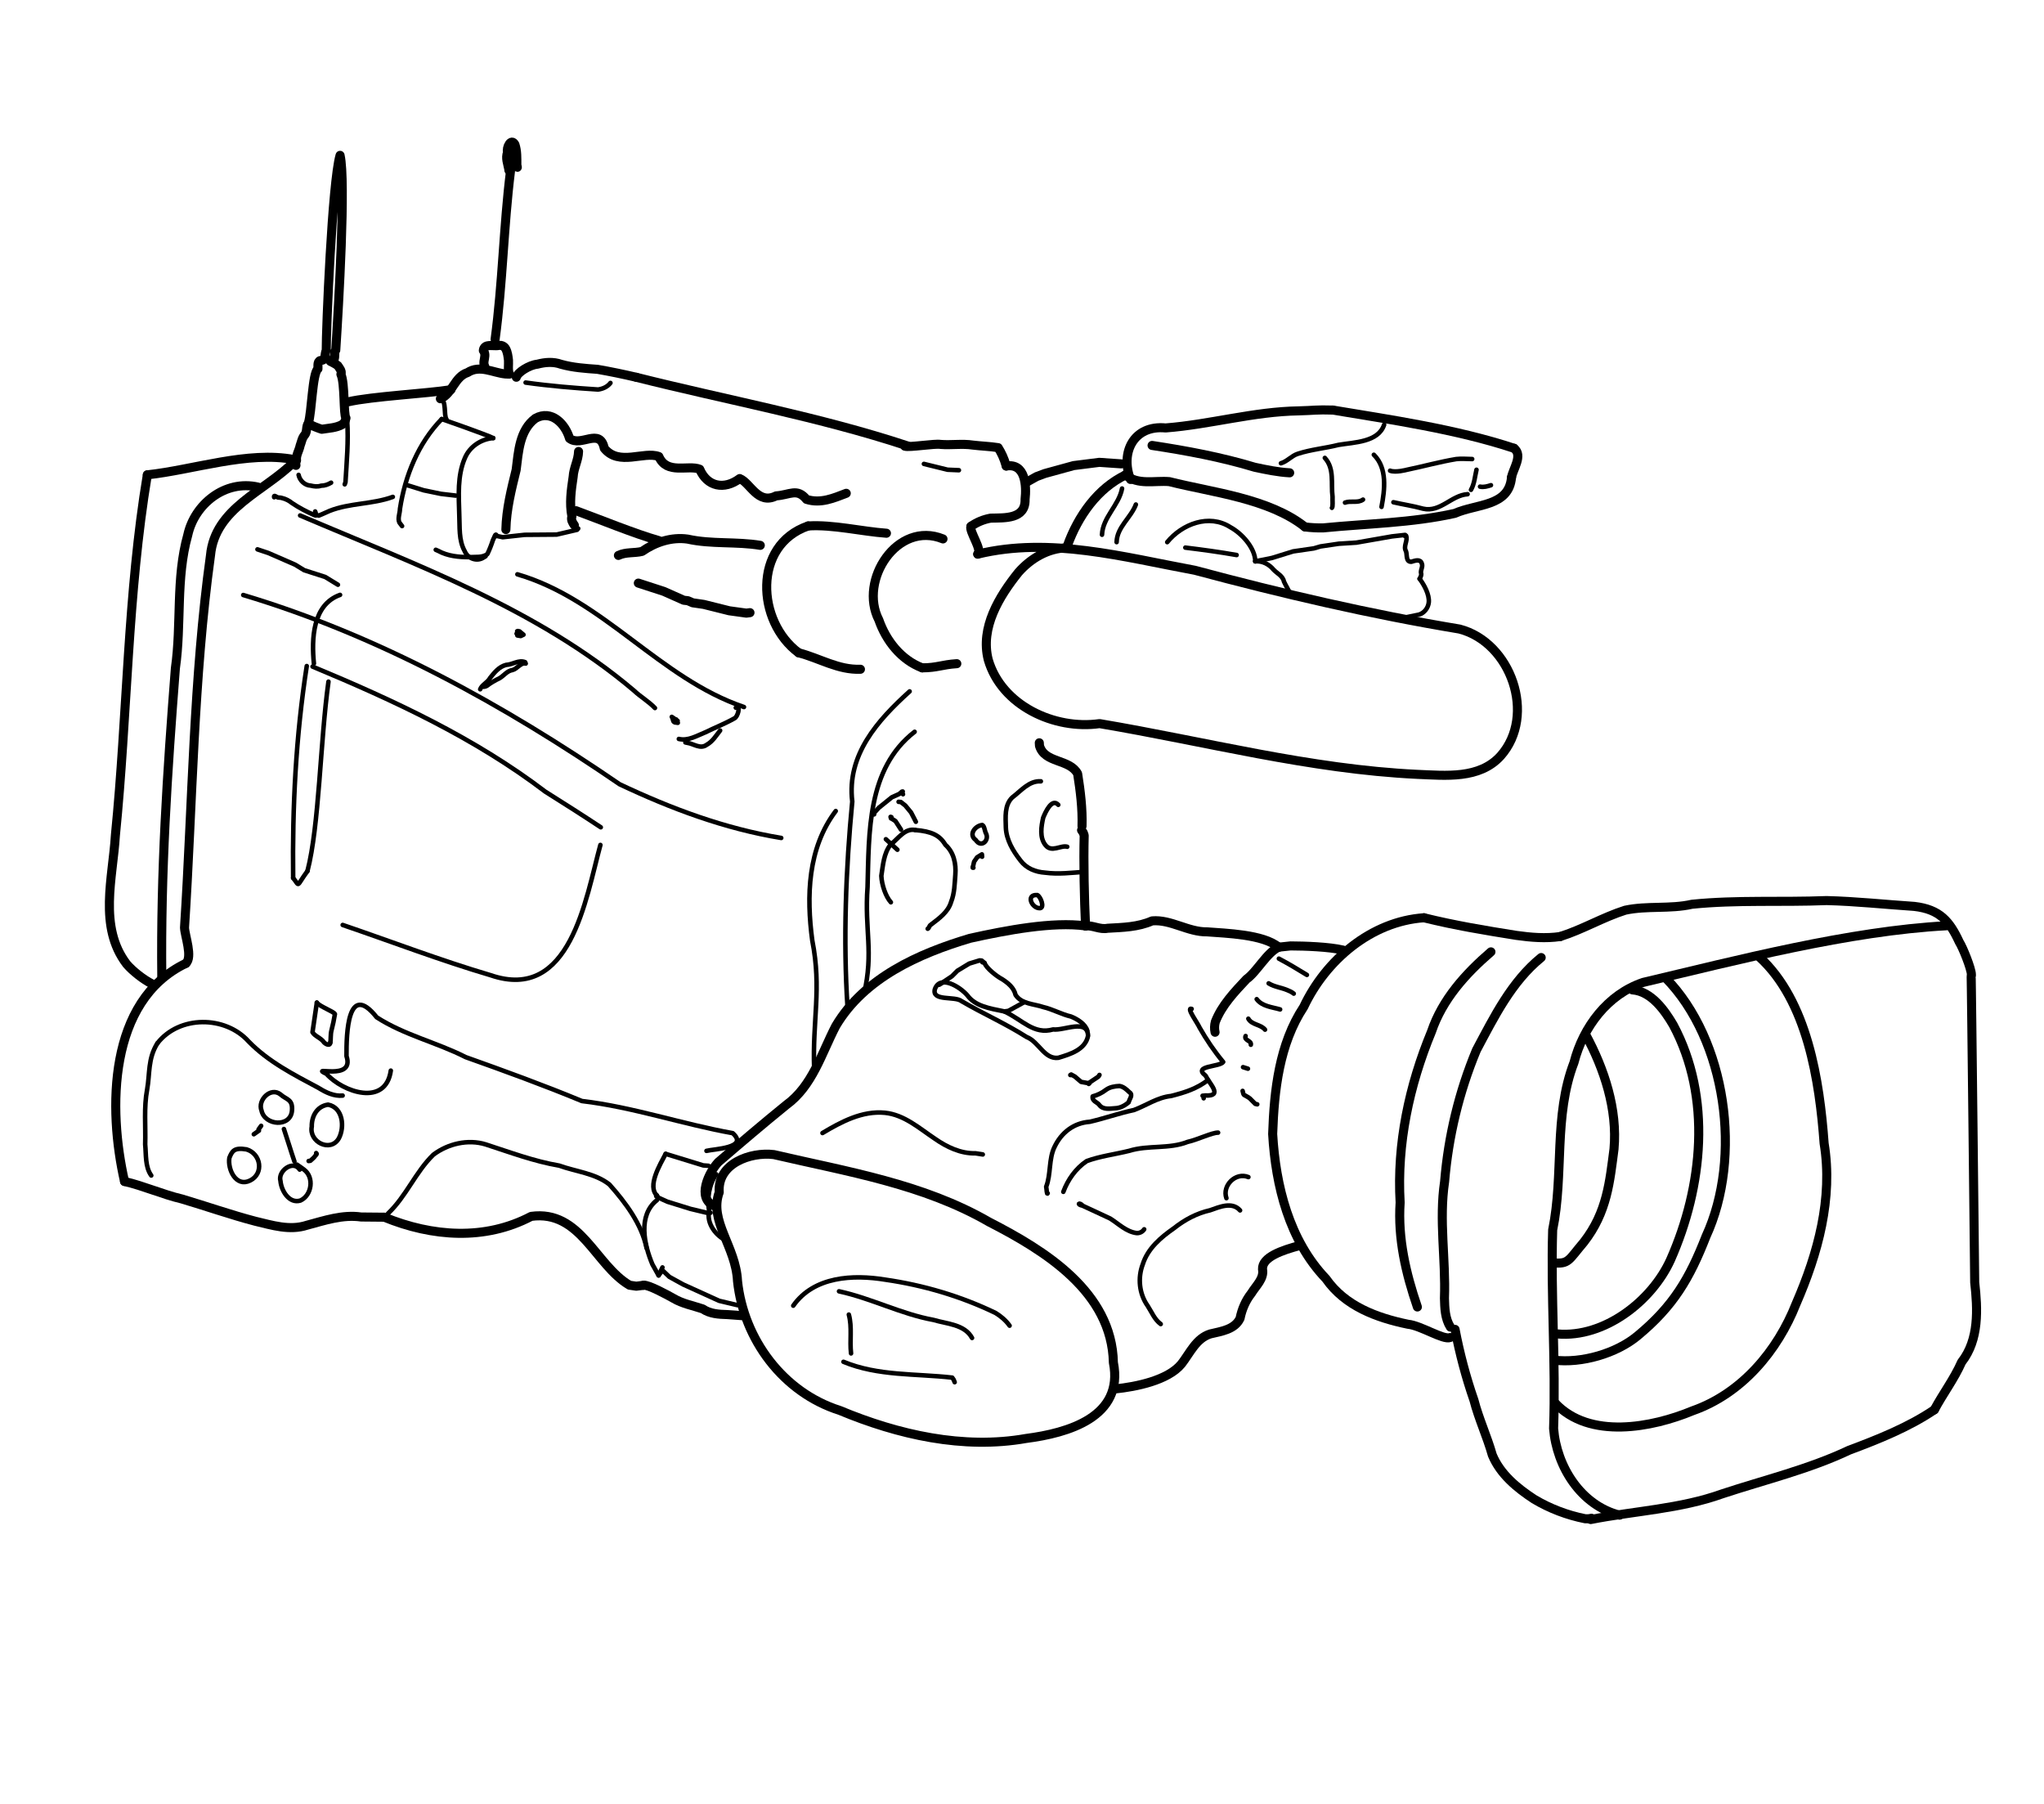 <?xml version="1.0" encoding="UTF-8" standalone="no"?>
<!-- Created by Ashley Blewer - This work is licensed under a Creative Commons Attribution 4.0 International License -->

<svg width="544" height="480" viewBox="0 0 143.933 127" version="1.1" id="svg2490" inkscape:version="1.1.2 (08b2f3d93c, 2022-04-05)" sodipodi:docname="2003-xdcam-1.svg"
   xmlns:inkscape="http://www.inkscape.org/namespaces/inkscape"
   xmlns:sodipodi="http://sodipodi.sourceforge.net/DTD/sodipodi-0.dtd"
   xmlns="http://www.w3.org/2000/svg"
   xmlns:svg="http://www.w3.org/2000/svg">
   <sodipodi:namedview id="namedview2492" pagecolor="#ffffff" bordercolor="#666666" borderopacity="1.0" inkscape:pageshadow="2" inkscape:pageopacity="0.0" inkscape:pagecheckerboard="0" inkscape:document-units="mm" showgrid="false" units="px" inkscape:zoom="0.90583674" inkscape:cx="279.29978" inkscape:cy="194.84747" inkscape:window-width="1848" inkscape:window-height="1136" inkscape:window-x="72" inkscape:window-y="27" inkscape:window-maximized="1" inkscape:current-layer="layer1" />
   <defs id="defs2487" />
   <g inkscape:label="Layer 1" inkscape:groupmode="layer" id="layer1">
      <g id="g8740" transform="matrix(0.363,0,0,0.363,-20.439,-143.966)" style="stroke-width:0.672">
         <g id="g74" transform="matrix(1,0,0,-1,0,792)" style="stroke-width:0.672">
            <g id="g76" style="stroke-width:0.672">
               <path d="m 113.345,306.27 c -8.975,1.712 -19.584,-2.014 -28.456,-2.962" style="fill:none;stroke:#000000;stroke-width:1.758;stroke-linecap:round;stroke-linejoin:round;stroke-miterlimit:10;stroke-dasharray:none;stroke-opacity:1" id="path78" sodipodi:nodetypes="cc" />
            </g>
         </g>
         <g id="g80" transform="matrix(1,0,0,-1,0,792)" style="stroke-width:0.672">
            <g id="g82" style="stroke-width:0.672">
               <path d="m 84.888,303.308 c -3.859,-23.102 -3.857,-46.611 -6.194,-69.87 -0.49,-8.266 -3.336,-17.788 2.178,-25.016 1.153,-1.356 3.286,-3.023 4.877,-3.818" style="fill:none;stroke:#000000;stroke-width:1.758;stroke-linecap:round;stroke-linejoin:round;stroke-miterlimit:10;stroke-dasharray:none;stroke-opacity:1" id="path84" sodipodi:nodetypes="cccc" />
            </g>
         </g>
         <g id="g86" transform="matrix(1,0,0,-1,0,792)" style="stroke-width:0.672">
            <g id="g88" style="stroke-width:0.672">
               <path d="m 113.345,305.825 c -5.738,-5.758 -15.341,-8.939 -16.208,-18.146 -3.308,-23.901 -3.483,-48.116 -5.038,-72.185 0.053,-1.573 1.638,-5.757 0.247,-6.946" style="fill:none;stroke:#000000;stroke-width:1.758;stroke-linecap:round;stroke-linejoin:round;stroke-miterlimit:10;stroke-dasharray:none;stroke-opacity:1" id="path90" sodipodi:nodetypes="cccc" />
            </g>
         </g>
         <g id="g92" transform="matrix(1,0,0,-1,0,792)" style="stroke-width:0.672">
            <g id="g94" style="stroke-width:0.672">
               <path d="M 92.346,208.549 C 77.293,201.31 77.243,180.338 80.465,166.259" style="fill:none;stroke:#000000;stroke-width:1.758;stroke-linecap:round;stroke-linejoin:round;stroke-miterlimit:10;stroke-dasharray:none;stroke-opacity:1" id="path96" sodipodi:nodetypes="cc" />
            </g>
         </g>
         <g id="g98" transform="matrix(1,0,0,-1,0,792)" style="stroke-width:0.672">
            <g id="g100" style="stroke-width:0.672">
               <path d="m 106.359,300.93 c -6.42,1.477 -12.329,-3.333 -13.63,-9.307 -2.36,-8.396 -1.177,-17.251 -2.399,-25.815 -1.574,-20.175 -2.872,-39.65 -2.639,-59.898" style="fill:none;stroke:#000000;stroke-width:1.758;stroke-linecap:round;stroke-linejoin:round;stroke-miterlimit:10;stroke-dasharray:none;stroke-opacity:1" id="path102" sodipodi:nodetypes="cccc" />
            </g>
         </g>
         <g id="g104" transform="matrix(1,0,0,-1,0,792)" style="stroke-width:0.672">
            <g id="g106" style="stroke-width:0.672">
               <path d="m 80.465,166.259 c 3.787,-0.891 7.363,-2.51 11.152,-3.404 4.75,-1.409 9.43,-3.059 14.214,-4.312 3.283,-0.776 6.656,-1.868 10.021,-0.771 3.438,0.919 6.894,2.112 10.511,1.595 1.498,-0.014 2.997,-0.027 4.495,-0.041" style="fill:none;stroke:#000000;stroke-width:1.758;stroke-linecap:round;stroke-linejoin:round;stroke-miterlimit:10;stroke-dasharray:none;stroke-opacity:1" id="path108" sodipodi:nodetypes="cccccccccccccccc" />
            </g>
         </g>
         <g id="g110" transform="matrix(1,0,0,-1,0,792)" style="stroke-width:0.672">
            <g id="g112" style="stroke-width:0.672">
               <path d="m 130.858,159.327 c 9.311,-3.814 19.51,-4.563 28.486,0.159 9.589,1.321 12.445,-9.468 19.077,-13.346 l 1.314,-0.196 1.425,0.178" style="fill:none;stroke:#000000;stroke-width:1.758;stroke-linecap:round;stroke-linejoin:round;stroke-miterlimit:10;stroke-dasharray:none;stroke-opacity:1" id="path114" />
            </g>
         </g>
         <g id="g116" transform="matrix(1,0,0,-1,0,792)" style="stroke-width:0.672">
            <g id="g118" style="stroke-width:0.672">
               <path d="m 181.16,146.122 c 0.828,0.196 4.747,-1.938 5.776,-2.529 1.755,-1.044 3.776,-1.41 5.687,-2.051 1.406,-0.967 3.13,-1.057 4.773,-1.103 1.048,-0.076 2.095,-0.153 3.143,-0.229" style="fill:none;stroke:#000000;stroke-width:1.758;stroke-linecap:round;stroke-linejoin:round;stroke-miterlimit:10;stroke-dasharray:none;stroke-opacity:1" id="path120" sodipodi:nodetypes="ccccc" />
            </g>
         </g>
         <g id="g122" transform="matrix(1,0,0,-1,0,792)" style="stroke-width:0.672">
            <g id="g124" style="stroke-width:0.672">
               <path d="m 195.826,164.154 c -2.032,-5.552 3.218,-10.462 3.548,-17.209 1.2,-11.319 8.852,-21.61 19.823,-25.088 11.305,-4.72 23.985,-7.607 36.165,-5.441 8.077,1.043 19.02,4.139 16.926,14.714 -0.294,13.702 -13.25,21.704 -24.111,27.271 -12.801,7.403 -27.544,9.755 -41.752,13.068 -4.562,0.565 -11.009,-1.749 -10.599,-7.314" style="fill:none;stroke:#000000;stroke-width:1.758;stroke-linecap:round;stroke-linejoin:round;stroke-miterlimit:10;stroke-dasharray:none;stroke-opacity:1" id="path126" sodipodi:nodetypes="cccccccc" />
            </g>
         </g>
         <g id="g128" transform="matrix(1,0,0,-1,0,792)" style="stroke-width:0.672">
            <g id="g130" style="stroke-width:0.672">
               <path d="m 272.66,126.025 c 3.972,0.407 10.212,1.638 12.834,4.839 1.649,2.109 2.836,4.965 5.595,5.825 2.092,0.504 4.747,0.829 5.773,3.019 0.358,1.772 1.08,3.466 2.215,4.896 0.866,1.434 2.481,2.81 2.142,4.629 -0.112,2.343 3.719,3.674 7.361,4.636" style="fill:none;stroke:#000000;stroke-width:1.758;stroke-linecap:round;stroke-linejoin:round;stroke-miterlimit:10;stroke-dasharray:none;stroke-opacity:1" id="path132" sodipodi:nodetypes="ccccccc" />
            </g>
         </g>
         <g id="g134" transform="matrix(1,0,0,-1,0,792)" style="stroke-width:0.672">
            <g id="g136" style="stroke-width:0.672">
               <path d="m 332.534,217.402 c -10.248,-0.702 -19.049,-8.22 -23.324,-17.287 -4.758,-7.197 -5.738,-16.217 -6.024,-24.655 0.584,-10.048 3.2,-20.597 10.342,-28.07 3.705,-5.312 9.819,-7.563 15.904,-8.825 2.492,-0.237 6.869,-3.111 8.187,-2.576" style="fill:none;stroke:#000000;stroke-width:1.758;stroke-linecap:round;stroke-linejoin:round;stroke-miterlimit:10;stroke-dasharray:none;stroke-opacity:1" id="path138" />
            </g>
         </g>
         <g id="g140" transform="matrix(1,0,0,-1,0,792)" style="stroke-width:0.672">
            <g id="g142" style="stroke-width:0.672">
               <path d="m 332.534,217.402 c 5.909,-1.466 11.929,-2.467 17.939,-3.42 2.812,-0.395 5.681,-0.638 8.506,-0.218" style="fill:none;stroke:#000000;stroke-width:1.758;stroke-linecap:round;stroke-linejoin:round;stroke-miterlimit:10;stroke-dasharray:none;stroke-opacity:1" id="path144" sodipodi:nodetypes="ccccccccc" />
            </g>
         </g>
         <g id="g146" transform="matrix(1,0,0,-1,0,792)" style="stroke-width:0.672">
            <g id="g148" style="stroke-width:0.672">
               <path d="m 358.978,213.764 c 4.33,1.361 8.253,3.724 12.594,5.104 4.25,0.913 8.685,0.186 12.954,1.153 8.686,0.886 17.419,0.36 26.122,0.716 5.684,-0.141 11.343,-0.756 17.014,-1.131 4.934,-0.577 6.844,-2.857 8.726,-6.919 0.629,-0.949 2.347,-5.16 2.346,-6.332" style="fill:none;stroke:#000000;stroke-width:1.758;stroke-linecap:round;stroke-linejoin:round;stroke-miterlimit:10;stroke-dasharray:none;stroke-opacity:1" id="path150" sodipodi:nodetypes="ccccccc" />
            </g>
         </g>
         <g id="g152" transform="matrix(1,0,0,-1,0,792)" style="stroke-width:0.672">
            <g id="g154" style="stroke-width:0.672">
               <path d="m 438.682,205.993 c 0.051,0.362 0.691,-59.307 0.691,-59.307 0.582,-5.201 0.88,-11.093 -2.537,-15.457 -1.439,-3.259 -3.608,-6.117 -5.285,-9.247" style="fill:none;stroke:#000000;stroke-width:1.758;stroke-linecap:round;stroke-linejoin:round;stroke-miterlimit:10;stroke-dasharray:none;stroke-opacity:1" id="path156" sodipodi:nodetypes="cccc" />
            </g>
         </g>
         <g id="g158" transform="matrix(1,0,0,-1,0,792)" style="stroke-width:0.672">
            <g id="g160" style="stroke-width:0.672">
               <path d="m 355.276,209.685 c -5.763,-4.68 -9.14,-11.53 -12.566,-17.963 -3.377,-8.128 -5.438,-16.712 -6.167,-25.482 -1.129,-7.519 0.251,-15.081 -0.033,-22.63 0.052,-1.901 0.102,-3.934 1.157,-5.595" style="fill:none;stroke:#000000;stroke-width:1.758;stroke-linecap:round;stroke-linejoin:round;stroke-miterlimit:10;stroke-dasharray:none;stroke-opacity:1" id="path162" />
            </g>
         </g>
         <g id="g164" transform="matrix(1,0,0,-1,0,792)" style="stroke-width:0.672">
            <g id="g166" style="stroke-width:0.672">
               <path d="m 338.568,137.572 c 0.895,-4.659 2.106,-9.259 3.666,-13.737 0.935,-3.624 2.542,-7.03 3.559,-10.629 1.544,-3.735 4.812,-6.413 8.114,-8.57 3.051,-1.82 6.442,-3.11 9.921,-3.796 0.398,-0.022 0.802,-2e-5 1.19,0.1" style="fill:none;stroke:#000000;stroke-width:1.758;stroke-linecap:round;stroke-linejoin:round;stroke-miterlimit:10;stroke-dasharray:none;stroke-opacity:1" id="path168" />
            </g>
         </g>
         <g id="g170" transform="matrix(1,0,0,-1,0,792)" style="stroke-width:0.672">
            <g id="g172" style="stroke-width:0.672">
               <path d="m 364.885,100.692 c 8.504,1.675 17.377,2.045 25.546,4.993 8.248,2.721 16.734,4.74 24.599,8.459 5.567,2.076 11.551,4.463 16.521,7.839" style="fill:none;stroke:#000000;stroke-width:1.758;stroke-linecap:round;stroke-linejoin:round;stroke-miterlimit:10;stroke-dasharray:none;stroke-opacity:1" id="path174" sodipodi:nodetypes="cccc" />
            </g>
         </g>
         <g id="g176" transform="matrix(1,0,0,-1,0,792)" style="stroke-width:0.672">
            <g id="g178" style="stroke-width:0.672">
               <path d="m 433.875,215.851 c -18.772,-0.997 -40.641,-6.684 -58.807,-10.982 -6.9,-2.325 -11.656,-8.655 -13.424,-15.533 -3.994,-10.374 -1.933,-21.752 -4.14,-32.461 -0.392,-12.84 0.629,-25.684 0.178,-38.52 0.577,-7.392 5.303,-14.908 12.793,-16.816" style="fill:none;stroke:#000000;stroke-width:1.758;stroke-linecap:round;stroke-linejoin:round;stroke-miterlimit:10;stroke-dasharray:none;stroke-opacity:1" id="path180" sodipodi:nodetypes="cccccc" />
            </g>
         </g>
         <g id="g182" transform="matrix(1,0,0,-1,0,792)" style="stroke-width:0.672">
            <g id="g184" style="stroke-width:0.672">
               <path d="m 379.386,205.764 c 11.837,-12.063 14.946,-34.814 7.866,-50.157 -3.184,-8.167 -6.323,-13.52 -13.266,-19.272 -4.107,-3.426 -10.878,-5.406 -16.256,-4.723" style="fill:none;stroke:#000000;stroke-width:1.758;stroke-linecap:round;stroke-linejoin:round;stroke-miterlimit:10;stroke-dasharray:none;stroke-opacity:1" id="path186" sodipodi:nodetypes="cccc" />
            </g>
         </g>
         <g id="g188" transform="matrix(1,0,0,-1,0,792)" style="stroke-width:0.672">
            <g id="g190" style="stroke-width:0.672">
               <path d="m 357.959,123.295 c 6.683,-7.138 18.856,-4.776 26.704,-1.507 9.523,3.337 16.469,11.606 20.079,20.787 4.225,9.723 7.166,20.39 5.421,31.067 -0.887,12.049 -3.196,27.642 -12.644,36.224" style="fill:none;stroke:#000000;stroke-width:1.758;stroke-linecap:round;stroke-linejoin:round;stroke-miterlimit:10;stroke-dasharray:none;stroke-opacity:1" id="path192" sodipodi:nodetypes="ccccc" />
            </g>
         </g>
         <g id="g194" transform="matrix(1,0,0,-1,0,792)" style="stroke-width:0.672">
            <g id="g196" style="stroke-width:0.672">
               <path d="m 358.39,136.686 c 9.171,-0.815 18.368,6.417 21.972,14.359 6.278,14.162 8.066,31.52 0.522,45.581 -1.596,2.721 -4.223,6.526 -7.909,6.788" style="fill:none;stroke:#000000;stroke-width:1.758;stroke-linecap:round;stroke-linejoin:round;stroke-miterlimit:10;stroke-dasharray:none;stroke-opacity:1" id="path198" sodipodi:nodetypes="cccc" />
            </g>
         </g>
         <g id="g200" transform="matrix(1,0,0,-1,0,792)" style="stroke-width:0.672">
            <g id="g202" style="stroke-width:0.672">
               <path d="m 363.912,194.741 c 3.635,-6.725 6.176,-14.472 5.492,-22.179 -0.829,-6.305 -1.316,-12.249 -5.863,-18.079 -3.001,-3.527 -2.863,-4.294 -5.991,-4" style="fill:none;stroke:#000000;stroke-width:1.758;stroke-linecap:round;stroke-linejoin:round;stroke-miterlimit:10;stroke-dasharray:none;stroke-opacity:1" id="path204" sodipodi:nodetypes="cccc" />
            </g>
         </g>
         <g id="g206" transform="matrix(1,0,0,-1,0,792)" style="stroke-width:0.672">
            <g id="g208" style="stroke-width:0.672">
               <path d="m 345.526,210.788 c -4.933,-4.252 -9.413,-9.203 -11.539,-15.488 -4.326,-10.461 -6.734,-21.783 -6.072,-33.127 -0.471,-6.946 1.102,-13.733 3.345,-20.257" style="fill:none;stroke:#000000;stroke-width:1.758;stroke-linecap:round;stroke-linejoin:round;stroke-miterlimit:10;stroke-dasharray:none;stroke-opacity:1" id="path210" />
            </g>
         </g>
         <g id="g212" transform="matrix(1,0,0,-1,0,792)" style="stroke-width:0.672">
            <g id="g214" style="stroke-width:0.672">
               <path d="m 316.828,211.137 c -2.711,0.638 -7.41,0.796 -10.177,0.805 -0.77,-0.069 -1.536,-0.175 -2.306,-0.245" style="fill:none;stroke:#000000;stroke-width:1.758;stroke-linecap:round;stroke-linejoin:round;stroke-miterlimit:10;stroke-dasharray:none;stroke-opacity:1" id="path216" sodipodi:nodetypes="ccc" />
            </g>
         </g>
         <g id="g218" transform="matrix(1,0,0,-1,0,792)" style="stroke-width:0.672">
            <g id="g220" style="stroke-width:0.672">
               <path d="m 304.345,211.696 c -2.3,-1.043 -4.22,-4.779 -6.233,-6.199 -2.325,-2.475 -4.793,-5.058 -6.041,-8.266 -0.182,-0.66 -0.208,-1.364 -0.059,-2.033" style="fill:none;stroke:#000000;stroke-width:1.758;stroke-linecap:round;stroke-linejoin:round;stroke-miterlimit:10;stroke-dasharray:none;stroke-opacity:1" id="path222" sodipodi:nodetypes="cccc" />
            </g>
         </g>
         <g id="g224" transform="matrix(1,0,0,-1,0,792)" style="stroke-width:0.672">
            <g id="g226" style="stroke-width:0.672">
               <path d="m 304.345,211.696 c -2.933,2.508 -10.339,2.692 -13.841,2.972 -3.729,-0.072 -7.049,2.449 -10.699,2.132 -2.757,-1.218 -5.679,-1.266 -8.631,-1.433 -1.51,-0.305 -2.82,0.597 -4.287,0.456" style="fill:none;stroke:#000000;stroke-width:1.758;stroke-linecap:round;stroke-linejoin:round;stroke-miterlimit:10;stroke-dasharray:none;stroke-opacity:1" id="path228" sodipodi:nodetypes="ccccc" />
            </g>
         </g>
         <g id="g230" transform="matrix(1,0,0,-1,0,792)" style="stroke-width:0.672">
            <g id="g232" style="stroke-width:0.672">
               <path d="m 266.887,215.824 c -0.242,5.229 -0.404,12.333 -0.262,17.554 l -0.183,0.528 -0.328,0.484" style="fill:none;stroke:#000000;stroke-width:1.758;stroke-linecap:round;stroke-linejoin:round;stroke-miterlimit:10;stroke-dasharray:none;stroke-opacity:1" id="path234" sodipodi:nodetypes="cccc" />
            </g>
         </g>
         <g id="g236" transform="matrix(1,0,0,-1,0,792)" style="stroke-width:0.672">
            <g id="g238" style="stroke-width:0.672">
               <path d="m 266.204,235.167 c 0.105,3.399 -0.321,6.843 -0.852,10.173 -1.579,2.917 -6.406,1.993 -7.4,5.421 l -0.035,0.576" style="fill:none;stroke:#000000;stroke-width:1.758;stroke-linecap:round;stroke-linejoin:round;stroke-miterlimit:10;stroke-dasharray:none;stroke-opacity:1" id="path240" sodipodi:nodetypes="cccc" />
            </g>
         </g>
         <g id="g242" transform="matrix(1,0,0,-1,0,792)" style="stroke-width:0.672">
            <g id="g244" style="stroke-width:0.672">
               <path d="m 113.72,305.182 c 0.028,-0.174 -0.189,0.157 0.111,0.922 -0.15,0.978 0.51,1.911 0.694,2.871 0.257,0.624 0.345,1.473 0.905,2.086 0.521,0.663 0.196,1.589 0.693,2.288 0.662,2.056 0.773,9.698 1.86,10.508 0.025,0.751 -0.161,1.624 0.726,1.67 0.841,0.03 0.547,1.313 0.882,1.903 -0.026,4.092 1.151,32.61 2.684,37.841 1.137,-5.07 -0.266,-28.988 -0.837,-37.79 -0.36,-0.259 -0.045,-1.767 -0.355,-1.435 0.49,-0.376 -1.02,-0.651 -0.673,-0.735 0.136,-0.068 0.919,-0.442 1.434,-0.83 0.158,-0.305 0.89,-1.05 0.593,-1.674 0.81,-1.763 0.463,-7.81 0.982,-8.483 -0.25,-0.799 -0.087,-0.678 -0.72,-1.253 -1.203,-0.682 -2.643,-0.703 -3.973,-0.93 -0.386,0.113 -2.373,0.806 -2.602,1.208" style="fill:none;stroke:#000000;stroke-width:1.758;stroke-linecap:round;stroke-linejoin:round;stroke-miterlimit:10;stroke-dasharray:none;stroke-opacity:1" id="path246" sodipodi:nodetypes="cccccccccccccccccc" />
            </g>
         </g>
         <g id="g248" transform="matrix(1,0,0,-1,0,792)" style="stroke-width:0.672">
            <g id="g250" style="stroke-width:0.672">
               <path d="m 123.826,317.461 c 4.613,1.065 15.299,1.607 19.957,2.357" style="fill:none;stroke:#000000;stroke-width:1.758;stroke-linecap:round;stroke-linejoin:round;stroke-miterlimit:10;stroke-dasharray:none;stroke-opacity:1" id="path252" sodipodi:nodetypes="cc" />
            </g>
         </g>
         <g id="g254" transform="matrix(1,0,0,-1,0,792)" style="stroke-width:0.672">
            <g id="g256" style="stroke-width:0.672">
               <path d="m 150.321,324.394 c -0.32,0.63 -7e-4,1.326 0.034,1.981 0.029,0.364 -0.053,0.747 -0.286,1.036 0.015,0.44 0.34,0.839 0.779,0.912 0.745,0.162 1.511,-0.067 2.258,0.085 0.526,0.081 1.065,-0.201 1.305,-0.674 0.358,-0.667 0.442,-1.438 0.533,-2.178 0.059,-0.896 -0.147,-1.822 0.164,-2.69" style="fill:none;stroke:#000000;stroke-width:1.758;stroke-linecap:round;stroke-linejoin:round;stroke-miterlimit:10;stroke-dasharray:none;stroke-opacity:1" id="path258" sodipodi:nodetypes="ccccccccc" />
            </g>
         </g>
         <g id="g260" transform="matrix(1,0,0,-1,0,792)" style="stroke-width:0.672">
            <g id="g262" style="stroke-width:0.672">
               <path d="m 141.734,318.063 c 2.374,0.995 2.693,4.246 5.278,5.08 2.361,1.544 4.883,-0.022 7.319,-0.272 l 0.388,-0.014 0.389,0.008" style="fill:none;stroke:#000000;stroke-width:1.758;stroke-linecap:round;stroke-linejoin:round;stroke-miterlimit:10;stroke-dasharray:none;stroke-opacity:1" id="path264" />
            </g>
         </g>
         <g id="g266" transform="matrix(1,0,0,-1,0,792)" style="stroke-width:0.672">
            <g id="g268" style="stroke-width:0.672">
               <path d="m 152.35,329.597 c 1.46,10.839 1.644,21.801 2.988,32.651" style="fill:none;stroke:#000000;stroke-width:1.758;stroke-linecap:round;stroke-linejoin:round;stroke-miterlimit:10;stroke-dasharray:none;stroke-opacity:1" id="path270" />
            </g>
         </g>
         <g id="g272" transform="matrix(1,0,0,-1,0,792)" style="stroke-width:0.672">
            <g id="g274" style="stroke-width:0.672">
               <path d="m 154.772,365.861 c 1.033,-0.485 2.248,-4.177 1.795,-2.458 -0.004,1.324 0.052,2.697 -0.371,3.966 -0.755,1.388 -1.715,-0.655 -1.424,-1.508 -0.448,-1.12 0.052,-2.224 0.246,-3.337 l -2.2e-4,-0.139" style="fill:none;stroke:#000000;stroke-width:1.758;stroke-linecap:round;stroke-linejoin:round;stroke-miterlimit:10;stroke-dasharray:none;stroke-opacity:1" id="path276" sodipodi:nodetypes="cccccc" />
            </g>
         </g>
         <g id="g278" transform="matrix(1,0,0,-1,0,792)" style="stroke-width:0.672">
            <g id="g280" style="stroke-width:0.672">
               <path d="m 156.463,322.235 c 0.25,0.965 2.545,2.383 4.08,2.529 1.517,0.399 3.086,0.525 4.592,-0.013 2.31,-0.649 4.727,-0.814 7.07,-0.979 2.535,-0.44 5.044,-0.963 7.552,-1.548" style="fill:none;stroke:#000000;stroke-width:1.758;stroke-linecap:round;stroke-linejoin:round;stroke-miterlimit:10;stroke-dasharray:none;stroke-opacity:1" id="path282" />
            </g>
         </g>
         <g id="g284" transform="matrix(1,0,0,-1,0,792)" style="stroke-width:0.672">
            <g id="g286" style="stroke-width:0.672">
               <path d="m 179.757,322.223 c 17.413,-4.386 35.504,-7.661 52.594,-13.307" style="fill:none;stroke:#000000;stroke-width:1.758;stroke-linecap:round;stroke-linejoin:round;stroke-miterlimit:10;stroke-dasharray:none;stroke-opacity:1" id="path288" sodipodi:nodetypes="cc" />
            </g>
         </g>
         <g id="g290" transform="matrix(1,0,0,-1,0,792)" style="stroke-width:0.672">
            <g id="g292" style="stroke-width:0.672">
               <path d="m 231.829,308.861 c 0.801,-0.286 5.883,0.554 6.929,0.347 2.091,-0.172 4.189,0.189 6.272,-0.132 1.632,-0.198 3.281,-0.241 4.905,-0.498 0.603,-0.983 1.124,-1.986 1.565,-3.561" style="fill:none;stroke:#000000;stroke-width:1.758;stroke-linecap:round;stroke-linejoin:round;stroke-miterlimit:10;stroke-dasharray:none;stroke-opacity:1" id="path294" sodipodi:nodetypes="ccccc" />
            </g>
         </g>
         <g id="g296" transform="matrix(1,0,0,-1,0,792)" style="stroke-width:0.672">
            <g id="g298" style="stroke-width:0.672">
               <path d="m 251.501,305.016 c 3.767,0.619 3.949,-3.913 3.658,-6.457 0.105,-3.888 -3.98,-3.583 -6.677,-3.651 -1.372,-0.246 -2.693,-0.786 -3.829,-1.596" style="fill:none;stroke:#000000;stroke-width:1.758;stroke-linecap:round;stroke-linejoin:round;stroke-miterlimit:10;stroke-dasharray:none;stroke-opacity:1" id="path300" sodipodi:nodetypes="cccc" />
            </g>
         </g>
         <g id="g302" transform="matrix(1,0,0,-1,0,792)" style="stroke-width:0.672">
            <g id="g304" style="stroke-width:0.672">
               <path d="m 244.652,293.313 c -0.409,-0.906 2.293,-4.64 1.327,-5.382" style="fill:none;stroke:#000000;stroke-width:1.758;stroke-linecap:round;stroke-linejoin:round;stroke-miterlimit:10;stroke-dasharray:none;stroke-opacity:1" id="path306" sodipodi:nodetypes="cc" />
            </g>
         </g>
         <g id="g308" transform="matrix(1,0,0,-1,0,792)" style="stroke-width:0.672">
            <g id="g310" style="stroke-width:0.672">
               <path d="m 154.44,292.693 c 0.095,3.962 1.058,7.783 1.99,11.566 0.452,3.55 0.652,7.731 3.743,10.008 3.101,1.731 5.784,-1.068 6.612,-3.894 2.223,-1.756 5.883,2.207 6.743,-1.924 2.829,-3.509 7.682,-0.503 10.588,-1.594 1.53,-3.561 5.676,-1.566 7.927,-2.459 1.42,-3.356 4.725,-4.085 7.755,-1.813 2.061,-0.818 3.525,-5.146 7.063,-3.358 2.632,0.17 4.069,1.579 5.888,-0.675 2.77,-0.88 5.328,0.264 7.717,1.175" style="fill:none;stroke:#000000;stroke-width:1.758;stroke-linecap:round;stroke-linejoin:round;stroke-miterlimit:10;stroke-dasharray:none;stroke-opacity:1" id="path312" />
            </g>
         </g>
         <g id="g314" transform="matrix(1,0,0,-1,0,792)" style="stroke-width:0.672">
            <g id="g316" style="stroke-width:0.672">
               <path d="m 168.538,307.837 c -0.038,-1.69 -0.957,-3.212 -1.045,-4.905 -0.38,-2.549 -0.762,-5.155 -0.241,-7.715 -0.234,-0.601 0.128,-1.213 0.474,-1.684" style="fill:none;stroke:#000000;stroke-width:1.758;stroke-linecap:round;stroke-linejoin:round;stroke-miterlimit:10;stroke-dasharray:none;stroke-opacity:1" id="path318" />
            </g>
         </g>
         <g id="g320" transform="matrix(1,0,0,-1,0,792)" style="stroke-width:0.672">
            <g id="g322" style="stroke-width:0.672">
               <path d="m 168.055,296.345 c 4.579,-1.673 11.328,-4.456 16.032,-5.788" style="fill:none;stroke:#000000;stroke-width:1.758;stroke-linecap:round;stroke-linejoin:round;stroke-miterlimit:10;stroke-dasharray:none;stroke-opacity:1" id="path324" sodipodi:nodetypes="cc" />
            </g>
         </g>
         <g id="g326" transform="matrix(1,0,0,-1,0,792)" style="stroke-width:0.672">
            <g id="g328" style="stroke-width:0.672">
               <path d="m 255.377,302.078 -9e-5,-0.178 0.257,0.086 1.757,0.981 1.593,0.596 5.595,1.538 4.981,0.629 4.26,-0.295" style="fill:none;stroke:#000000;stroke-width:1.758;stroke-linecap:round;stroke-linejoin:round;stroke-miterlimit:10;stroke-dasharray:none;stroke-opacity:1" id="path330" />
            </g>
         </g>
         <g id="g332" transform="matrix(1,0,0,-1,0,792)" style="stroke-width:0.672">
            <g id="g334" style="stroke-width:0.672">
               <path d="m 274.759,303.331 c -5.571,-2.613 -9.339,-8.083 -11.378,-13.73" style="fill:none;stroke:#000000;stroke-width:1.758;stroke-linecap:round;stroke-linejoin:round;stroke-miterlimit:10;stroke-dasharray:none;stroke-opacity:1" id="path336" />
            </g>
         </g>
         <g id="g338" transform="matrix(1,0,0,-1,0,792)" style="stroke-width:0.672">
            <g id="g340" style="stroke-width:0.672">
               <path d="m 275.613,302.408 c -2.032,5.221 0.611,10.597 6.812,9.994 8.676,0.679 17.087,3.175 25.815,3.311 2.986,0.074 3.382,0.258 6.64,0.155" style="fill:none;stroke:#000000;stroke-width:1.758;stroke-linecap:round;stroke-linejoin:round;stroke-miterlimit:10;stroke-dasharray:none;stroke-opacity:1" id="path342" sodipodi:nodetypes="cccc" />
            </g>
         </g>
         <g id="g344" transform="matrix(1,0,0,-1,0,792)" style="stroke-width:0.672">
            <g id="g346" style="stroke-width:0.672">
               <path d="m 314.88,315.868 c 10.996,-1.837 23.949,-3.706 35.143,-7.416" style="fill:none;stroke:#000000;stroke-width:1.758;stroke-linecap:round;stroke-linejoin:round;stroke-miterlimit:10;stroke-dasharray:none;stroke-opacity:1" id="path348" sodipodi:nodetypes="cc" />
            </g>
         </g>
         <g id="g350" transform="matrix(1,0,0,-1,0,792)" style="stroke-width:0.672">
            <g id="g352" style="stroke-width:0.672">
               <path d="m 350.023,308.451 c 1.751,-1.398 -0.212,-3.979 -0.501,-5.64" style="fill:none;stroke:#000000;stroke-width:1.758;stroke-linecap:round;stroke-linejoin:round;stroke-miterlimit:10;stroke-dasharray:none;stroke-opacity:1" id="path354" />
            </g>
         </g>
         <g id="g356" transform="matrix(1,0,0,-1,0,792)" style="stroke-width:0.672">
            <g id="g358" style="stroke-width:0.672">
               <path d="m 349.521,302.811 c -0.501,-5.715 -6.796,-5.096 -10.995,-6.977 -8.406,-1.871 -17.04,-1.978 -25.571,-2.822 -1.168,-0.015 -2.338,0.038 -3.497,0.192" style="fill:none;stroke:#000000;stroke-width:1.758;stroke-linecap:round;stroke-linejoin:round;stroke-miterlimit:10;stroke-dasharray:none;stroke-opacity:1" id="path360" sodipodi:nodetypes="cccc" />
            </g>
         </g>
         <g id="g362" transform="matrix(1,0,0,-1,0,792)" style="stroke-width:0.672">
            <g id="g364" style="stroke-width:0.672">
               <path d="m 309.458,293.205 c -7.021,5.548 -17.952,6.674 -26.309,8.783 -2.845,0.25 -6.143,-0.739 -8.537,1.326" style="fill:none;stroke:#000000;stroke-width:1.758;stroke-linecap:round;stroke-linejoin:round;stroke-miterlimit:10;stroke-dasharray:none;stroke-opacity:1" id="path366" sodipodi:nodetypes="ccc" />
            </g>
         </g>
         <g id="g368" transform="matrix(1,0,0,-1,0,792)" style="stroke-width:0.672">
            <g id="g370" style="stroke-width:0.672">
               <path d="m 279.793,309.008 c 6.726,-1.022 13.401,-2.265 19.919,-4.232 2.235,-0.477 4.487,-0.951 6.774,-1.076" style="fill:none;stroke:#000000;stroke-width:1.758;stroke-linecap:round;stroke-linejoin:round;stroke-miterlimit:10;stroke-dasharray:none;stroke-opacity:1" id="path372" />
            </g>
         </g>
         <g id="g374" transform="matrix(1,0,0,-1,0,792)" style="stroke-width:0.672">
            <g id="g376" style="stroke-width:0.672">
               <path d="m 245.979,287.93 c 14.024,3.4 28.314,-0.592 42.121,-3.134 16.935,-4.535 34.03,-8.53 51.328,-11.398 9.999,-2.573 14.972,-16.733 7.98,-24.605 -4.116,-4.547 -10.657,-3.796 -16.179,-3.576 -20.85,0.993 -41.114,6.386 -61.617,9.841 -8.739,-1.256 -19.022,3.498 -21.599,12.389 -1.585,6.227 2.114,12.282 5.862,16.951 2.364,2.687 5.691,4.659 9.337,4.75" style="fill:none;stroke:#000000;stroke-width:1.758;stroke-linecap:round;stroke-linejoin:round;stroke-miterlimit:10;stroke-dasharray:none;stroke-opacity:1" id="path378" />
            </g>
         </g>
         <g id="g380" transform="matrix(1,0,0,-1,0,792)" style="stroke-width:0.672">
            <g id="g382" style="stroke-width:0.672">
               <path d="m 241.914,266.681 c -2.922,-0.187 -3.784,-0.797 -6.712,-0.808" style="fill:none;stroke:#000000;stroke-width:1.758;stroke-linecap:round;stroke-linejoin:round;stroke-miterlimit:10;stroke-dasharray:none;stroke-opacity:1" id="path384" sodipodi:nodetypes="cc" />
            </g>
         </g>
         <g id="g386" transform="matrix(1,0,0,-1,0,792)" style="stroke-width:0.672">
            <g id="g388" style="stroke-width:0.672">
               <path d="m 239.232,290.877 c -8.858,3.602 -16.402,-8.021 -12.439,-15.717 1.404,-4.032 4.327,-7.75 8.409,-9.288" style="fill:none;stroke:#000000;stroke-width:1.758;stroke-linecap:round;stroke-linejoin:round;stroke-miterlimit:10;stroke-dasharray:none;stroke-opacity:1" id="path390" />
            </g>
         </g>
         <g id="g392" transform="matrix(1,0,0,-1,0,792)" style="stroke-width:0.672">
            <g id="g394" style="stroke-width:0.672">
               <path d="m 228.263,291.982 c -4.753,0.335 -10.387,1.722 -15.189,1.412" style="fill:none;stroke:#000000;stroke-width:1.758;stroke-linecap:round;stroke-linejoin:round;stroke-miterlimit:10;stroke-dasharray:none;stroke-opacity:1" id="path396" sodipodi:nodetypes="cc" />
            </g>
         </g>
         <g id="g398" transform="matrix(1,0,0,-1,0,792)" style="stroke-width:0.672">
            <g id="g400" style="stroke-width:0.672">
               <path d="m 213.074,293.394 c -10.8,-3.71 -10.017,-18.585 -1.838,-24.604" style="fill:none;stroke:#000000;stroke-width:1.758;stroke-linecap:round;stroke-linejoin:round;stroke-miterlimit:10;stroke-dasharray:none;stroke-opacity:1" id="path402" />
            </g>
         </g>
         <g id="g404" transform="matrix(1,0,0,-1,0,792)" style="stroke-width:0.672">
            <g id="g406" style="stroke-width:0.672">
               <path d="m 211.236,268.791 c 4.098,-1.058 7.648,-3.36 11.983,-3.191" style="fill:none;stroke:#000000;stroke-width:1.758;stroke-linecap:round;stroke-linejoin:round;stroke-miterlimit:10;stroke-dasharray:none;stroke-opacity:1" id="path408" sodipodi:nodetypes="cc" />
            </g>
         </g>
         <g id="g410" transform="matrix(1,0,0,-1,0,792)" style="stroke-width:0.672">
            <g id="g412" style="stroke-width:0.672">
               <path d="m 203.792,289.631 c -4.661,0.772 -9.452,0.184 -14.083,1.21 -3.124,0.452 -6.298,-0.603 -8.848,-2.383 -1.511,-0.376 -3.155,-0.083 -4.591,-0.781" style="fill:none;stroke:#000000;stroke-width:1.758;stroke-linecap:round;stroke-linejoin:round;stroke-miterlimit:10;stroke-dasharray:none;stroke-opacity:1" id="path414" />
            </g>
         </g>
         <g id="g416" transform="matrix(1,0,0,-1,0,792)" style="stroke-width:0.672">
            <g id="g418" style="stroke-width:0.672">
               <path d="m 180.132,282.309 4.949,-1.608 3.861,-1.717 0.802,-0.09 0.947,-0.408 2.122,-0.307 4.957,-1.237 3.319,-0.457 0.703,0.092" style="fill:none;stroke:#000000;stroke-width:1.758;stroke-linecap:round;stroke-linejoin:round;stroke-miterlimit:10;stroke-dasharray:none;stroke-opacity:1" id="path420" />
            </g>
         </g>
         <g id="g422" transform="matrix(1,0,0,-1,0,792)" style="stroke-width:0.672">
            <g id="g424" style="stroke-width:0.672">
               <path d="m 266.887,215.824 c -6.381,0.866 -15.296,-0.833 -22.412,-2.405 -9.986,-2.977 -20.485,-7.662 -26.028,-16.986 -2.779,-5.33 -4.518,-11.645 -9.628,-15.345 -4.445,-3.61 -8.826,-7.334 -13.171,-11.076 -1.821,-1.93 -4.315,-7.042 -0.77,-8.501" style="fill:none;stroke:#000000;stroke-width:1.758;stroke-linecap:round;stroke-linejoin:round;stroke-miterlimit:10;stroke-dasharray:none;stroke-opacity:1" id="path426" sodipodi:nodetypes="cccccc" />
            </g>
         </g>
         <g id="g428" transform="matrix(1,0,0,-1,0,792)" style="stroke-width:0.672">
            <g id="g430" style="stroke-width:0.672">
               <path d="m 324.81,313.024 c -1.127,-3.408 -5.803,-3.39 -8.847,-3.908 -2.616,-0.661 -5.345,-0.887 -7.907,-1.729 -1.227,-0.397 -2.05,-1.484 -3.268,-1.836" style="fill:none;stroke:#000000;stroke-width:0.879;stroke-linecap:round;stroke-linejoin:round;stroke-miterlimit:10;stroke-dasharray:none;stroke-opacity:1" id="path432" />
            </g>
         </g>
         <g id="g434" transform="matrix(1,0,0,-1,0,792)" style="stroke-width:0.672">
            <g id="g436" style="stroke-width:0.672">
               <path d="m 313.305,306.591 c 1.916,-2.082 1.162,-4.988 1.499,-7.545 -0.037,-0.724 0.1,-1.962 -0.125,-2.142" style="fill:none;stroke:#000000;stroke-width:0.879;stroke-linecap:round;stroke-linejoin:round;stroke-miterlimit:10;stroke-dasharray:none;stroke-opacity:1" id="path438" />
            </g>
         </g>
         <g id="g440" transform="matrix(1,0,0,-1,0,792)" style="stroke-width:0.672">
            <g id="g442" style="stroke-width:0.672">
               <path d="m 322.813,307.2 c 2.637,-2.591 2.122,-6.784 1.49,-10.11" style="fill:none;stroke:#000000;stroke-width:0.879;stroke-linecap:round;stroke-linejoin:round;stroke-miterlimit:10;stroke-dasharray:none;stroke-opacity:1" id="path444" sodipodi:nodetypes="cc" />
            </g>
         </g>
         <g id="g446" transform="matrix(1,0,0,-1,0,792)" style="stroke-width:0.672">
            <g id="g448" style="stroke-width:0.672">
               <path d="m 325.963,304.111 c 1.017,-0.425 3.227,0.167 3.227,0.167 3.21,0.664 6.376,1.55 9.612,2.088 1.026,0.118 2.059,0.012 3.088,0.002" style="fill:none;stroke:#000000;stroke-width:0.879;stroke-linecap:round;stroke-linejoin:round;stroke-miterlimit:10;stroke-dasharray:none;stroke-opacity:1" id="path450" sodipodi:nodetypes="cccc" />
            </g>
         </g>
         <g id="g452" transform="matrix(1,0,0,-1,0,792)" style="stroke-width:0.672">
            <g id="g454" style="stroke-width:0.672">
               <path d="m 342.725,304.291 c -0.304,-1.299 -0.399,-2.714 -1.066,-3.892" style="fill:none;stroke:#000000;stroke-width:0.879;stroke-linecap:round;stroke-linejoin:round;stroke-miterlimit:10;stroke-dasharray:none;stroke-opacity:1" id="path456" />
            </g>
         </g>
         <g id="g458" transform="matrix(1,0,0,-1,0,792)" style="stroke-width:0.672">
            <g id="g460" style="stroke-width:0.672">
               <path d="m 341.002,299.553 c -3.141,-0.191 -5.288,-3.589 -8.64,-2.813 -1.957,0.546 -3.924,0.828 -5.752,1.25" style="fill:none;stroke:#000000;stroke-width:0.879;stroke-linecap:round;stroke-linejoin:round;stroke-miterlimit:10;stroke-dasharray:none;stroke-opacity:1" id="path462" />
            </g>
         </g>
         <g id="g464" transform="matrix(1,0,0,-1,0,792)" style="stroke-width:0.672">
            <g id="g466" style="stroke-width:0.672">
               <path d="m 317.22,297.918 c 1.124,0.43 2.464,-0.156 3.495,0.584" style="fill:none;stroke:#000000;stroke-width:0.879;stroke-linecap:round;stroke-linejoin:round;stroke-miterlimit:10;stroke-dasharray:none;stroke-opacity:1" id="path468" />
            </g>
         </g>
         <g id="g470" transform="matrix(1,0,0,-1,0,792)" style="stroke-width:0.672">
            <g id="g472" style="stroke-width:0.672">
               <path d="m 343.416,301.018 c 0.715,-0.158 1.439,0.063 2.115,0.277" style="fill:none;stroke:#000000;stroke-width:0.879;stroke-linecap:round;stroke-linejoin:round;stroke-miterlimit:10;stroke-dasharray:none;stroke-opacity:1" id="path474" />
            </g>
         </g>
         <g id="g476" transform="matrix(1,0,0,-1,0,792)" style="stroke-width:0.672">
            <g id="g478" style="stroke-width:0.672">
               <path d="m 282.732,290.251 c 2.874,3.522 8.124,5.557 12.245,2.903 2.217,-1.194 4.796,-4.015 4.838,-6.622" style="fill:none;stroke:#000000;stroke-width:0.879;stroke-linecap:round;stroke-linejoin:round;stroke-miterlimit:10;stroke-dasharray:none;stroke-opacity:1" id="path480" sodipodi:nodetypes="ccc" />
            </g>
         </g>
         <g id="g482" transform="matrix(1,0,0,-1,0,792)" style="stroke-width:0.672">
            <g id="g484" style="stroke-width:0.672">
               <path d="m 286.245,289.192 c 3.327,-0.407 6.65,-0.858 9.952,-1.439" style="fill:none;stroke:#000000;stroke-width:0.879;stroke-linecap:round;stroke-linejoin:round;stroke-miterlimit:10;stroke-dasharray:none;stroke-opacity:1" id="path486" />
            </g>
         </g>
         <g id="g488" transform="matrix(1,0,0,-1,0,792)" style="stroke-width:0.672">
            <g id="g490" style="stroke-width:0.672">
               <path d="m 299.815,286.532 3.245,0.656 4.089,1.27 4.007,0.582 1.315,0.382 3.539,0.523 3.413,0.214 6.894,1.207 2.553,0.287 -0.096,-0.178" style="fill:none;stroke:#000000;stroke-width:0.879;stroke-linecap:round;stroke-linejoin:round;stroke-miterlimit:10;stroke-dasharray:none;stroke-opacity:1" id="path492" sodipodi:nodetypes="cccccccccc" />
            </g>
         </g>
         <g id="g494" transform="matrix(1,0,0,-1,0,792)" style="stroke-width:0.672">
            <g id="g496" style="stroke-width:0.672">
               <path d="m 329.074,291.497 c 0.369,-0.996 -0.604,-2.037 -0.025,-3.003 0.257,-0.694 -0.08,-2.087 1.04,-2.045 0.676,0.203 1.749,0.615 2.032,-0.352 0.244,-0.613 -0.232,-1.183 -0.165,-1.805 0.208,-0.414 -0.264,-1.149 -0.264,-1.149" style="fill:none;stroke:#000000;stroke-width:0.879;stroke-linecap:round;stroke-linejoin:round;stroke-miterlimit:10;stroke-dasharray:none;stroke-opacity:1" id="path498" sodipodi:nodetypes="cccccc" />
            </g>
         </g>
         <g id="g500" transform="matrix(1,0,0,-1,0,792)" style="stroke-width:0.672">
            <g id="g502" style="stroke-width:0.672">
               <path d="m 331.692,283.143 c 0.89,-1.188 1.923,-3.061 1.778,-4.567 -0.114,-1.057 -0.849,-2.056 -1.878,-2.372 -0.1,-0.008 -3.221,-0.676 -3.321,-0.684" style="fill:none;stroke:#000000;stroke-width:0.879;stroke-linecap:round;stroke-linejoin:round;stroke-miterlimit:10;stroke-dasharray:none;stroke-opacity:1" id="path504" sodipodi:nodetypes="cccc" />
            </g>
         </g>
         <g id="g506" transform="matrix(1,0,0,-1,0,792)" style="stroke-width:0.672">
            <g id="g508" style="stroke-width:0.672">
               <path d="m 299.815,286.532 c 1.368,0.118 2.676,-0.565 3.531,-1.606 0.713,-0.768 1.817,-1.211 2.043,-2.345 0.121,-0.307 1.316,-2.522 1.517,-2.787" style="fill:none;stroke:#000000;stroke-width:0.879;stroke-linecap:round;stroke-linejoin:round;stroke-miterlimit:10;stroke-dasharray:none;stroke-opacity:1" id="path510" sodipodi:nodetypes="cccc" />
            </g>
         </g>
         <g id="g512" transform="matrix(1,0,0,-1,0,792)" style="stroke-width:0.672">
            <g id="g514" style="stroke-width:0.672">
               <path d="m 273.971,300.654 c -0.607,-3.272 -3.751,-5.568 -3.891,-8.968" style="fill:none;stroke:#000000;stroke-width:0.879;stroke-linecap:round;stroke-linejoin:round;stroke-miterlimit:10;stroke-dasharray:none;stroke-opacity:1" id="path516" />
            </g>
         </g>
         <g id="g518" transform="matrix(1,0,0,-1,0,792)" style="stroke-width:0.672">
            <g id="g520" style="stroke-width:0.672">
               <path d="m 276.65,297.55 c -0.966,-2.578 -3.664,-4.37 -3.735,-7.297" style="fill:none;stroke:#000000;stroke-width:0.879;stroke-linecap:round;stroke-linejoin:round;stroke-miterlimit:10;stroke-dasharray:none;stroke-opacity:1" id="path522" />
            </g>
         </g>
         <g id="g524" transform="matrix(1,0,0,-1,0,792)" style="stroke-width:0.672">
            <g id="g526" style="stroke-width:0.672">
               <path d="m 235.531,305.428 4.592,-1.13 2.199,-0.096" style="fill:none;stroke:#000000;stroke-width:0.879;stroke-linecap:round;stroke-linejoin:round;stroke-miterlimit:10;stroke-dasharray:none;stroke-opacity:1" id="path528" />
            </g>
         </g>
         <g id="g530" transform="matrix(1,0,0,-1,0,792)" style="stroke-width:0.672">
            <g id="g532" style="stroke-width:0.672">
               <path d="m 158.266,321.201 c 4.658,-0.657 9.366,-1.046 14.051,-1.346 0.918,0.115 1.836,0.525 2.408,1.274" style="fill:none;stroke:#000000;stroke-width:0.879;stroke-linecap:round;stroke-linejoin:round;stroke-miterlimit:10;stroke-dasharray:none;stroke-opacity:1" id="path534" />
            </g>
         </g>
         <g id="g536" transform="matrix(1,0,0,-1,0,792)" style="stroke-width:0.672">
            <g id="g538" style="stroke-width:0.672">
               <path d="m 141.734,318.063 c 1.233,-0.305 0.616,-3.182 1.173,-3.96" style="fill:none;stroke:#000000;stroke-width:0.879;stroke-linecap:round;stroke-linejoin:round;stroke-miterlimit:10;stroke-dasharray:none;stroke-opacity:1" id="path540" sodipodi:nodetypes="cc" />
            </g>
         </g>
         <g id="g542" transform="matrix(1,0,0,-1,0,792)" style="stroke-width:0.672">
            <g id="g544" style="stroke-width:0.672">
               <path d="m 141.996,314.124 c -4.57,-4.675 -7.112,-11.02 -8.103,-17.408 -0.005,-0.87 -0.495,-1.902 -0.097,-2.682 0.17,-0.222 0.34,-0.444 0.51,-0.666" style="fill:none;stroke:#000000;stroke-width:0.879;stroke-linecap:round;stroke-linejoin:round;stroke-miterlimit:10;stroke-dasharray:none;stroke-opacity:1" id="path546" />
            </g>
         </g>
         <g id="g548" transform="matrix(1,0,0,-1,0,792)" style="stroke-width:0.672">
            <g id="g550" style="stroke-width:0.672">
               <path d="m 141.996,314.124 c 0,0 8.752,-3.048 9.994,-3.691" style="fill:none;stroke:#000000;stroke-width:0.879;stroke-linecap:round;stroke-linejoin:round;stroke-miterlimit:10;stroke-dasharray:none;stroke-opacity:1" id="path552" sodipodi:nodetypes="cc" />
            </g>
         </g>
         <g id="g554" transform="matrix(1,0,0,-1,0,792)" style="stroke-width:0.672">
            <g id="g556" style="stroke-width:0.672" />
         </g>
         <g id="g560" transform="matrix(1,0,0,-1,0,792)" style="stroke-width:0.672">
            <g id="g562" style="stroke-width:0.672">
               <path d="m 152.669,291.455 1.157,-0.247 4.242,0.463 6.214,0.049 3.974,0.928 0.217,0.255" style="fill:none;stroke:#000000;stroke-width:0.879;stroke-linecap:round;stroke-linejoin:round;stroke-miterlimit:10;stroke-dasharray:none;stroke-opacity:1" id="path564" />
            </g>
         </g>
         <g id="g566" transform="matrix(1,0,0,-1,0,792)" style="stroke-width:0.672">
            <g id="g568" style="stroke-width:0.672">
               <path d="m 152.669,291.455 c -0.242,0.699 -0.412,-0.208 -0.749,-0.825 -0.307,-0.949 -0.678,-1.873 -1.07,-2.69 -1.002,-0.748 -2.315,-0.506 -3.485,-0.598 -2.07,0.002 -4.201,0.196 -6.049,1.215 -0.159,0.071 -0.319,0.141 -0.478,0.212" style="fill:none;stroke:#000000;stroke-width:0.879;stroke-linecap:round;stroke-linejoin:round;stroke-miterlimit:10;stroke-dasharray:none;stroke-opacity:1" id="path570" sodipodi:nodetypes="cccccc" />
            </g>
         </g>
         <g id="g572" transform="matrix(1,0,0,-1,0,792)" style="stroke-width:0.672">
            <g id="g574" style="stroke-width:0.672">
               <path d="m 135.213,301.329 3.313,-1.028 3.325,-0.685 2.867,-0.338" style="fill:none;stroke:#000000;stroke-width:0.879;stroke-linecap:round;stroke-linejoin:round;stroke-miterlimit:10;stroke-dasharray:none;stroke-opacity:1" id="path576" sodipodi:nodetypes="cccc" />
            </g>
         </g>
         <g id="g578" transform="matrix(1,0,0,-1,0,792)" style="stroke-width:0.672">
            <g id="g580" style="stroke-width:0.672">
               <path d="m 151.99,310.433 c -2.356,-0.178 -4.57,-1.65 -5.493,-3.848 -1.505,-3.463 -1.199,-7.343 -1.099,-11.024 0.123,-2.378 -0.151,-4.912 1.064,-7.073 0.588,-1.436 2.406,-2.087 3.704,-1.182 l 0.166,0.096 0.169,0.107" style="fill:none;stroke:#000000;stroke-width:0.879;stroke-linecap:round;stroke-linejoin:round;stroke-miterlimit:10;stroke-dasharray:none;stroke-opacity:1" id="path582" />
            </g>
         </g>
         <g id="g584" transform="matrix(1,0,0,-1,0,792)" style="stroke-width:0.672">
            <g id="g586" style="stroke-width:0.672">
               <path d="m 123.658,313.813 c 0.27,-3.975 -0.101,-7.979 -0.334,-11.936 -0.049,-0.138 -0.098,-0.276 -0.147,-0.414" style="fill:none;stroke:#000000;stroke-width:0.879;stroke-linecap:round;stroke-linejoin:round;stroke-miterlimit:10;stroke-dasharray:none;stroke-opacity:1" id="path588" />
            </g>
         </g>
         <g id="g590" transform="matrix(1,0,0,-1,0,792)" style="stroke-width:0.672">
            <g id="g592" style="stroke-width:0.672">
               <path d="m 114.23,303.295 c 0.215,-1.094 1.208,-2.035 2.345,-2.078 0.666,-0.165 1.362,-0.246 2.024,-0.018 0.675,-0.01 1.361,0.236 1.937,0.586" style="fill:none;stroke:#000000;stroke-width:0.879;stroke-linecap:round;stroke-linejoin:round;stroke-miterlimit:10;stroke-dasharray:none;stroke-opacity:1" id="path594" sodipodi:nodetypes="cccc" />
            </g>
         </g>
         <g id="g596" transform="matrix(1,0,0,-1,0,792)" style="stroke-width:0.672">
            <g id="g598" style="stroke-width:0.672">
               <path d="m 109.483,298.959 c -0.116,0.554 0.46,0.044 0.688,-0.025 0.268,-0.064 0.549,-0.023 0.817,-0.12 0.73,-0.169 1.41,-0.52 1.987,-0.994 1.344,-0.905 2.788,-1.658 4.269,-2.307 0.188,-0.114 0.711,-0.179 0.406,0.164 -0.131,0.145 -0.102,0.367 -0.205,0.531" style="fill:none;stroke:#000000;stroke-width:0.879;stroke-linecap:round;stroke-linejoin:round;stroke-miterlimit:10;stroke-dasharray:none;stroke-opacity:1" id="path600" />
            </g>
         </g>
         <g id="g602" transform="matrix(1,0,0,-1,0,792)" style="stroke-width:0.672">
            <g id="g604" style="stroke-width:0.672">
               <path d="m 118.172,295.422 c -0.383,-0.18 1.538,0.627 2.06,0.889 3.933,1.56 8.324,1.262 12.278,2.718" style="fill:none;stroke:#000000;stroke-width:0.879;stroke-linecap:round;stroke-linejoin:round;stroke-miterlimit:10;stroke-dasharray:none;stroke-opacity:1" id="path606" sodipodi:nodetypes="ccc" />
            </g>
         </g>
         <g id="g608" transform="matrix(1,0,0,-1,0,792)" style="stroke-width:0.672">
            <g id="g610" style="stroke-width:0.672">
               <path d="m 156.671,284.012 c 16.689,-4.843 27.605,-20.22 43.958,-25.738" style="fill:none;stroke:#000000;stroke-width:0.879;stroke-linecap:round;stroke-linejoin:round;stroke-miterlimit:10;stroke-dasharray:none;stroke-opacity:1" id="path612" sodipodi:nodetypes="ccccccccccccccccccccccccccccccccccc" />
            </g>
         </g>
         <g id="g614" transform="matrix(1,0,0,-1,0,792)" style="stroke-width:0.672">
            <g id="g616" style="stroke-width:0.672">
               <path d="m 114.525,295.426 c 22.384,-9.552 45.92,-18.01 64.747,-33.952 1.288,-1.222 2.853,-2.106 4.086,-3.395" style="fill:none;stroke:#000000;stroke-width:0.879;stroke-linecap:round;stroke-linejoin:round;stroke-miterlimit:10;stroke-dasharray:none;stroke-opacity:1" id="path618" />
            </g>
         </g>
         <g id="g620" transform="matrix(1,0,0,-1,0,792)" style="stroke-width:0.672">
            <g id="g622" style="stroke-width:0.672">
               <path d="m 187.99,252.083 c 1.798,-0.434 3.504,0.632 5.12,1.277 1.873,0.918 3.833,1.682 5.645,2.706 0.671,0.251 1.31,2.606 0.288,2.078" style="fill:none;stroke:#000000;stroke-width:0.879;stroke-linecap:round;stroke-linejoin:round;stroke-miterlimit:10;stroke-dasharray:none;stroke-opacity:1" id="path624" />
            </g>
         </g>
         <g id="g626" transform="matrix(1,0,0,-1,0,792)" style="stroke-width:0.672">
            <g id="g628" style="stroke-width:0.672">
               <path d="m 196,253.717 c -0.794,-1.002 -1.451,-2.131 -2.605,-2.766 -1.238,-0.909 -2.496,0.193 -3.746,0.373 l -0.196,0.041 -0.195,0.042" style="fill:none;stroke:#000000;stroke-width:0.879;stroke-linecap:round;stroke-linejoin:round;stroke-miterlimit:10;stroke-dasharray:none;stroke-opacity:1" id="path630" />
            </g>
         </g>
         <g id="g632" transform="matrix(1,0,0,-1,0,792)" style="stroke-width:0.672">
            <g id="g634" style="stroke-width:0.672">
               <path d="m 156.791,272.594 -0.023,0.42 -0.054,-0.42 -0.197,-0.087 0.313,-0.25 -0.167,-0.102 0.657,-0.11 0.539,0.256 -0.79,0.656 -0.442,0.021" style="fill:none;stroke:#000000;stroke-width:0.879;stroke-linecap:round;stroke-linejoin:round;stroke-miterlimit:10;stroke-dasharray:none;stroke-opacity:1" id="path636" />
            </g>
         </g>
         <g id="g638" transform="matrix(1,0,0,-1,0,792)" style="stroke-width:0.672">
            <g id="g640" style="stroke-width:0.672">
               <path d="m 158.293,266.705 c -0.944,0.27 -1.65,-1.035 -2.574,-1.258 -1.056,-0.16 -1.636,-1.07 -2.493,-1.578 -0.877,-0.426 -1.714,-0.896 -2.485,-1.494 -0.183,-0.097 -0.385,-0.162 -0.592,-0.178" style="fill:none;stroke:#000000;stroke-width:0.879;stroke-linecap:round;stroke-linejoin:round;stroke-miterlimit:10;stroke-dasharray:none;stroke-opacity:1" id="path642" />
            </g>
         </g>
         <g id="g644" transform="matrix(1,0,0,-1,0,792)" style="stroke-width:0.672">
            <g id="g646" style="stroke-width:0.672">
               <path d="m 158.183,266.971 c -1.247,0.509 -2.441,-0.477 -3.689,-0.524 -1.367,-0.339 -2.265,-1.463 -3.101,-2.506 -0.483,-0.917 -1.624,-1.36 -1.937,-2.223" style="fill:none;stroke:#000000;stroke-width:0.879;stroke-linecap:round;stroke-linejoin:round;stroke-miterlimit:10;stroke-dasharray:none;stroke-opacity:1" id="path648" />
            </g>
         </g>
         <g id="g650" transform="matrix(1,0,0,-1,0,792)" style="stroke-width:0.672">
            <g id="g652" style="stroke-width:0.672">
               <path d="m 106.249,288.853 2.097,-0.7 5.207,-2.268 1.768,-1.079 4.069,-1.305 2.468,-1.51" style="fill:none;stroke:#000000;stroke-width:0.879;stroke-linecap:round;stroke-linejoin:round;stroke-miterlimit:10;stroke-dasharray:none;stroke-opacity:1" id="path654" />
            </g>
         </g>
         <g id="g656" transform="matrix(1,0,0,-1,0,792)" style="stroke-width:0.672">
            <g id="g658" style="stroke-width:0.672">
               <path d="m 122.275,280.023 c -5.366,-1.901 -5.544,-8.618 -5.075,-13.326" style="fill:none;stroke:#000000;stroke-width:0.879;stroke-linecap:round;stroke-linejoin:round;stroke-miterlimit:10;stroke-dasharray:none;stroke-opacity:1" id="path660" />
            </g>
         </g>
         <g id="g662" transform="matrix(1,0,0,-1,0,792)" style="stroke-width:0.672">
            <g id="g664" style="stroke-width:0.672">
               <path d="m 116.938,266.117 c 15.805,-6.585 31.46,-13.84 45.143,-24.255 3.612,-2.269 7.212,-4.558 10.77,-6.911" style="fill:none;stroke:#000000;stroke-width:0.879;stroke-linecap:round;stroke-linejoin:round;stroke-miterlimit:10;stroke-dasharray:none;stroke-opacity:1" id="path666" />
            </g>
         </g>
         <g id="g668" transform="matrix(1,0,0,-1,0,792)" style="stroke-width:0.672">
            <g id="g670" style="stroke-width:0.672">
               <path d="m 120.024,263.198 c -1.618,-11.672 -1.781,-27.9 -4.075,-36.734" style="fill:none;stroke:#000000;stroke-width:0.879;stroke-linecap:round;stroke-linejoin:round;stroke-miterlimit:10;stroke-dasharray:none;stroke-opacity:1" id="path672" />
            </g>
         </g>
         <g id="g674" transform="matrix(1,0,0,-1,0,792)" style="stroke-width:0.672">
            <g id="g676" style="stroke-width:0.672">
               <path d="m 115.812,266.222 c -2.115,-13.588 -2.809,-27.367 -2.639,-41.107" style="fill:none;stroke:#000000;stroke-width:0.879;stroke-linecap:round;stroke-linejoin:round;stroke-miterlimit:10;stroke-dasharray:none;stroke-opacity:1" id="path678" />
            </g>
         </g>
         <g id="g680" transform="matrix(1,0,0,-1,0,792)" style="stroke-width:0.672">
            <g id="g682" style="stroke-width:0.672">
               <path d="m 113.173,225.114 c 1.363,-1.671 0.488,-1.792 2.776,1.349" style="fill:none;stroke:#000000;stroke-width:0.879;stroke-linecap:round;stroke-linejoin:round;stroke-miterlimit:10;stroke-dasharray:none;stroke-opacity:1" id="path684" sodipodi:nodetypes="cc" />
            </g>
         </g>
         <g id="g686" transform="matrix(1,0,0,-1,0,792)" style="stroke-width:0.672">
            <g id="g688" style="stroke-width:0.672">
               <path d="m 172.775,231.526 c -2.868,-10.478 -5.806,-30.581 -21.296,-25.267 -9.684,2.86 -19.146,6.486 -28.697,9.747" style="fill:none;stroke:#000000;stroke-width:0.879;stroke-linecap:round;stroke-linejoin:round;stroke-miterlimit:10;stroke-dasharray:none;stroke-opacity:1" id="path690" />
            </g>
         </g>
         <g id="g692" transform="matrix(1,0,0,-1,0,792)" style="stroke-width:0.672">
            <g id="g694" style="stroke-width:0.672">
               <path d="m 103.49,279.998 c 26.272,-7.86 50.51,-21.279 73.01,-36.7 9.98,-4.728 20.419,-8.622 31.355,-10.418" style="fill:none;stroke:#000000;stroke-width:0.879;stroke-linecap:round;stroke-linejoin:round;stroke-miterlimit:10;stroke-dasharray:none;stroke-opacity:1" id="path696" />
            </g>
         </g>
         <g id="g698" transform="matrix(1,0,0,-1,0,792)" style="stroke-width:0.672">
            <g id="g700" style="stroke-width:0.672">
               <path d="m 218.426,238.1 c -5.45,-7.226 -5.7,-16.514 -4.549,-25.113 1.858,-9.42 0.003,-15.469 0.368,-24.946" style="fill:none;stroke:#000000;stroke-width:0.879;stroke-linecap:round;stroke-linejoin:round;stroke-miterlimit:10;stroke-dasharray:none;stroke-opacity:1" id="path702" sodipodi:nodetypes="ccc" />
            </g>
         </g>
         <g id="g704" transform="matrix(1,0,0,-1,0,792)" style="stroke-width:0.672">
            <g id="g706" style="stroke-width:0.672">
               <path d="m 233.734,253.473 c -9.261,-7.17 -8.838,-19.611 -9.135,-30.098 -0.612,-8.479 1.232,-12.473 -0.687,-20.79" style="fill:none;stroke:#000000;stroke-width:0.879;stroke-linecap:round;stroke-linejoin:round;stroke-miterlimit:10;stroke-dasharray:none;stroke-opacity:1" id="path708" sodipodi:nodetypes="ccc" />
            </g>
         </g>
         <g id="g710" transform="matrix(1,0,0,-1,0,792)" style="stroke-width:0.672">
            <g id="g712" style="stroke-width:0.672">
               <path d="m 232.764,261.307 c -6.208,-5.601 -12.223,-12.312 -11.129,-21.366 -1.251,-12.904 -1.773,-26.956 -0.919,-39.892" style="fill:none;stroke:#000000;stroke-width:0.879;stroke-linecap:round;stroke-linejoin:round;stroke-miterlimit:10;stroke-dasharray:none;stroke-opacity:1" id="path714" sodipodi:nodetypes="ccc" />
            </g>
         </g>
         <g id="g716" transform="matrix(1,0,0,-1,0,792)" style="stroke-width:0.672">
            <g id="g718" style="stroke-width:0.672">
               <path d="m 117.77,200.948 c 0.497,-0.737 3.313,-1.748 3.505,-2.218 -0.171,-1.074 -0.399,-2.16 -0.683,-3.238 -0.176,-0.649 -0.111,-2.013 -0.198,-2.237" style="fill:none;stroke:#000000;stroke-width:0.879;stroke-linecap:round;stroke-linejoin:round;stroke-miterlimit:10;stroke-dasharray:none;stroke-opacity:1" id="path720" sodipodi:nodetypes="cccc" />
            </g>
         </g>
         <g id="g722" transform="matrix(1,0,0,-1,0,792)" style="stroke-width:0.672">
            <g id="g724" style="stroke-width:0.672">
               <path d="m 117.77,200.948 -0.845,-5.741 c 0.463,-0.807 1.669,-1.111 2.238,-1.976 0.284,-0.3 1.176,-0.834 1.231,0.023" style="fill:none;stroke:#000000;stroke-width:0.879;stroke-linecap:round;stroke-linejoin:round;stroke-miterlimit:10;stroke-dasharray:none;stroke-opacity:1" id="path726" sodipodi:nodetypes="cccc" />
            </g>
         </g>
         <g id="g728" transform="matrix(1,0,0,-1,0,792)" style="stroke-width:0.672">
            <g id="g730" style="stroke-width:0.672" />
         </g>
         <g id="g734" transform="matrix(1,0,0,-1,0,792)" style="stroke-width:0.672">
            <g id="g736" style="stroke-width:0.672">
               <path d="m 185.433,171.611 7.298,-2.24 1.015,-0.072" style="fill:none;stroke:#000000;stroke-width:0.879;stroke-linecap:round;stroke-linejoin:round;stroke-miterlimit:10;stroke-dasharray:none;stroke-opacity:1" id="path738" />
            </g>
         </g>
         <g id="g740" transform="matrix(1,0,0,-1,0,792)" style="stroke-width:0.672">
            <g id="g742" style="stroke-width:0.672">
               <path d="m 195.249,167.652 c -1.429,-2.05 -1.801,-4.694 -1.383,-7.123 -0.54,-2.45 1.317,-4.82 3.436,-5.808 0.428,-0.122 -0.201,0.405 -0.216,0.423" style="fill:none;stroke:#000000;stroke-width:0.879;stroke-linecap:round;stroke-linejoin:round;stroke-miterlimit:10;stroke-dasharray:none;stroke-opacity:1" id="path744" />
            </g>
         </g>
         <g id="g746" transform="matrix(1,0,0,-1,0,792)" style="stroke-width:0.672">
            <g id="g748" style="stroke-width:0.672">
               <path d="m 185.433,171.611 c -1.047,-2.033 -3.674,-6.282 -1.623,-8.159" style="fill:none;stroke:#000000;stroke-width:0.879;stroke-linecap:round;stroke-linejoin:round;stroke-miterlimit:10;stroke-dasharray:none;stroke-opacity:1" id="path750" sodipodi:nodetypes="cc" />
            </g>
         </g>
         <g id="g752" transform="matrix(1,0,0,-1,0,792)" style="stroke-width:0.672">
            <g id="g754" style="stroke-width:0.672">
               <path d="m 183.717,163.575 -0.121,-0.166 0.191,-0.178 1.989,-0.902 4.474,-1.387 3.312,-0.793 0.585,0.04" style="fill:none;stroke:#000000;stroke-width:0.879;stroke-linecap:round;stroke-linejoin:round;stroke-miterlimit:10;stroke-dasharray:none;stroke-opacity:1" id="path756" />
            </g>
         </g>
         <g id="g758" transform="matrix(1,0,0,-1,0,792)" style="stroke-width:0.672">
            <g id="g760" style="stroke-width:0.672">
               <path d="m 183.744,162.634 c -3.752,-2.952 -2.483,-8.672 -0.875,-12.464 0.387,-0.718 0.809,-1.417 1.197,-2.135" style="fill:none;stroke:#000000;stroke-width:0.879;stroke-linecap:round;stroke-linejoin:round;stroke-miterlimit:10;stroke-dasharray:none;stroke-opacity:1" id="path762" />
            </g>
         </g>
         <g id="g764" transform="matrix(1,0,0,-1,0,792)" style="stroke-width:0.672">
            <g id="g766" style="stroke-width:0.672">
               <path d="m 184.816,149.589 -0.751,-1.553 0.749,0.997 1.336,-1.275 2.671,-1.472 6.98,-3.172 3.56,-0.848" style="fill:none;stroke:#000000;stroke-width:0.879;stroke-linecap:round;stroke-linejoin:round;stroke-miterlimit:10;stroke-dasharray:none;stroke-opacity:1" id="path768" sodipodi:nodetypes="ccccccc" />
            </g>
         </g>
         <g id="g770" transform="matrix(1,0,0,-1,0,792)" style="stroke-width:0.672">
            <g id="g772" style="stroke-width:0.672">
               <path d="m 181.74,153.311 c -0.943,4.647 -4.061,8.823 -7.225,12.368 -2.744,2.171 -6.484,2.481 -9.717,3.649 -4.909,0.84 -9.563,2.59 -14.273,4.116 -3.44,1.062 -7.34,0.13 -10.157,-1.998 -3.46,-3.366 -5.274,-8.073 -8.783,-11.395 -0.04,-0.041 -1.083,-1.407 -0.076,-0.724" style="fill:none;stroke:#000000;stroke-width:0.879;stroke-linecap:round;stroke-linejoin:round;stroke-miterlimit:10;stroke-dasharray:none;stroke-opacity:1" id="path774" sodipodi:nodetypes="ccccccc" />
            </g>
         </g>
         <g id="g776" transform="matrix(1,0,0,-1,0,792)" style="stroke-width:0.672">
            <g id="g778" style="stroke-width:0.672">
               <path d="m 132.118,187.757 c -0.99,-7.04 -9.286,-4.2 -12.493,-0.622 -3.539,1.676 5.551,-1.577 3.897,3.434 -0.03,4.328 0.222,14.613 5.86,7.526 5.314,-3.438 11.637,-4.865 17.262,-7.726 7.567,-2.694 15.113,-5.435 22.545,-8.514 9.925,-1.166 19.427,-4.473 29.256,-6.23 3.211,-2.893 -3.737,-3.066 -5.092,-3.435" style="fill:none;stroke:#000000;stroke-width:0.879;stroke-linecap:round;stroke-linejoin:round;stroke-miterlimit:10;stroke-dasharray:none;stroke-opacity:1" id="path780" />
            </g>
         </g>
         <g id="g782" transform="matrix(1,0,0,-1,0,792)" style="stroke-width:0.672">
            <g id="g784" style="stroke-width:0.672">
               <path d="m 86.832,193.05 c -1.864,-2.971 -1.441,-5.905 -1.984,-8.951 -0.661,-3.509 -0.268,-7.106 -0.38,-10.657 0.198,-1.98 -0.027,-4.373 1.179,-6.029" style="fill:none;stroke:#000000;stroke-width:0.879;stroke-linecap:round;stroke-linejoin:round;stroke-miterlimit:10;stroke-dasharray:none;stroke-opacity:1" id="path786" sodipodi:nodetypes="cccc" />
            </g>
         </g>
         <g id="g788" transform="matrix(1,0,0,-1,0,792)" style="stroke-width:0.672">
            <g id="g790" style="stroke-width:0.672">
               <path d="m 86.832,193.05 c 4.219,5.441 13.171,5.414 17.699,0.364 3.867,-3.976 8.788,-6.452 13.596,-9.026 1.385,-0.861 2.967,-1.64 4.646,-1.473" style="fill:none;stroke:#000000;stroke-width:0.879;stroke-linecap:round;stroke-linejoin:round;stroke-miterlimit:10;stroke-dasharray:none;stroke-opacity:1" id="path792" />
            </g>
         </g>
         <g id="g794" transform="matrix(1,0,0,-1,0,792)" style="stroke-width:0.672">
            <g id="g796" style="stroke-width:0.672">
               <path d="m 119.943,181.158 c -2.189,-0.314 -3.203,-2.296 -3.159,-4.264 -0.576,-2.972 3.624,-5.085 5.251,-2.28 1.161,2.173 0.817,5.994 -2.093,6.544" style="fill:none;stroke:#000000;stroke-width:0.879;stroke-linecap:round;stroke-linejoin:round;stroke-miterlimit:10;stroke-dasharray:none;stroke-opacity:1" id="path798" sodipodi:nodetypes="cccc" />
            </g>
         </g>
         <g id="g800" transform="matrix(1,0,0,-1,0,792)" style="stroke-width:0.672">
            <g id="g802" style="stroke-width:0.672">
               <path d="m 117.641,171.768 c 0.294,-0.226 -0.187,-0.45 -0.275,-0.671 -0.245,-0.312 -0.568,-0.55 -0.852,-0.824 -0.113,-0.016 -0.225,-0.032 -0.338,-0.049" style="fill:none;stroke:#000000;stroke-width:0.879;stroke-linecap:round;stroke-linejoin:round;stroke-miterlimit:10;stroke-dasharray:none;stroke-opacity:1" id="path804" />
            </g>
         </g>
         <g id="g806" transform="matrix(1,0,0,-1,0,792)" style="stroke-width:0.672">
            <g id="g808" style="stroke-width:0.672">
               <path d="m 114.444,168.558 c -1.27,1.96 -4.29,-0.288 -3.728,-2.21 0.156,-1.866 1.676,-4.458 3.862,-3.791 2.233,1.016 2.724,4.538 0.676,6.019 -0.439,0.337 -0.9,0.646 -1.357,0.957" style="fill:none;stroke:#000000;stroke-width:0.879;stroke-linecap:round;stroke-linejoin:round;stroke-miterlimit:10;stroke-dasharray:none;stroke-opacity:1" id="path810" sodipodi:nodetypes="ccccc" />
            </g>
         </g>
         <g id="g812" transform="matrix(1,0,0,-1,0,792)" style="stroke-width:0.672">
            <g id="g814" style="stroke-width:0.672">
               <path d="m 113.425,170.128 c -0.717,2.089 -1.339,4.21 -2.045,6.302" style="fill:none;stroke:#000000;stroke-width:0.879;stroke-linecap:round;stroke-linejoin:round;stroke-miterlimit:10;stroke-dasharray:none;stroke-opacity:1" id="path816" />
            </g>
         </g>
         <g id="g818" transform="matrix(1,0,0,-1,0,792)" style="stroke-width:0.672">
            <g id="g820" style="stroke-width:0.672">
               <path d="m 110.716,183.139 c -1.885,1.512 -4.484,-1.092 -3.675,-3.134 0.623,-2.938 5.653,-3.307 5.904,-0.002 0.184,2.252 -1.098,2.102 -2.229,3.136" style="fill:none;stroke:#000000;stroke-width:0.879;stroke-linecap:round;stroke-linejoin:round;stroke-miterlimit:10;stroke-dasharray:none;stroke-opacity:1" id="path822" sodipodi:nodetypes="cccc" />
            </g>
         </g>
         <g id="g824" transform="matrix(1,0,0,-1,0,792)" style="stroke-width:0.672">
            <g id="g826" style="stroke-width:0.672">
               <path d="m 106.962,177.048 -0.496,-0.69 0.074,-0.238 -0.997,-0.705" style="fill:none;stroke:#000000;stroke-width:0.879;stroke-linecap:round;stroke-linejoin:round;stroke-miterlimit:10;stroke-dasharray:none;stroke-opacity:1" id="path828" />
            </g>
         </g>
         <g id="g830" transform="matrix(1,0,0,-1,0,792)" style="stroke-width:0.672">
            <g id="g832" style="stroke-width:0.672">
               <path d="m 104.125,172.48 c -2.414,0.404 -2.787,-0.331 -3.326,-1.64 -0.358,-2.26 1.297,-5.758 4.018,-4.402 2.719,1.327 2.127,5.203 -0.692,6.042" style="fill:none;stroke:#000000;stroke-width:0.879;stroke-linecap:round;stroke-linejoin:round;stroke-miterlimit:10;stroke-dasharray:none;stroke-opacity:1" id="path834" sodipodi:nodetypes="cccc" />
            </g>
         </g>
         <g id="g836" transform="matrix(1,0,0,-1,0,792)" style="stroke-width:0.672">
            <g id="g838" style="stroke-width:0.672">
               <path d="m 237.649,203.51 c 0.963,2.913 4.87,0.527 6.313,-1.161 1.549,-2.098 4.251,-2.518 7.174,-3.112 3.526,-1.637 5.711,-4.573 9.463,-3.493 2.111,-0.277 6.652,2.129 6.778,-1.221 -0.506,-2.709 -3.481,-3.588 -5.764,-4.279 -2.729,-0.348 -3.795,3.136 -6.162,4.033 -4.062,2.584 -8.475,4.535 -12.627,6.958 -1.28,1.026 -5.741,-0.085 -5.175,2.274" style="fill:none;stroke:#000000;stroke-width:0.879;stroke-linecap:round;stroke-linejoin:round;stroke-miterlimit:10;stroke-dasharray:none;stroke-opacity:1" id="path840" sodipodi:nodetypes="ccccccccc" />
            </g>
         </g>
         <g id="g842" transform="matrix(1,0,0,-1,0,792)" style="stroke-width:0.672">
            <g id="g844" style="stroke-width:0.672">
               <path d="m 240.063,205.364 -1.568,-0.955 2.47,1.65 1.073,1.072 2.289,1.386 2.013,0.616 0.415,-0.039 -0.17,-0.057 0.427,-0.14 -0.133,-0.129 0.38,-0.076" style="fill:none;stroke:#000000;stroke-width:0.879;stroke-linecap:round;stroke-linejoin:round;stroke-miterlimit:10;stroke-dasharray:none;stroke-opacity:1" id="path846" sodipodi:nodetypes="ccccccccccc" />
            </g>
         </g>
         <g id="g848" transform="matrix(1,0,0,-1,0,792)" style="stroke-width:0.672">
            <g id="g850" style="stroke-width:0.672">
               <path d="m 247.329,208.582 c 0.24,-0.85 2.254,-2.517 3.396,-3.1 1.131,-0.733 2.272,-1.642 2.583,-3.037 1.157,-1.787 3.531,-1.733 5.352,-2.356 1.864,-0.427 3.529,-1.408 5.392,-1.839 1.244,-0.499 2.78,-1.43 3.18,-2.751" style="fill:none;stroke:#000000;stroke-width:0.879;stroke-linecap:round;stroke-linejoin:round;stroke-miterlimit:10;stroke-dasharray:none;stroke-opacity:1" id="path852" sodipodi:nodetypes="cccccc" />
            </g>
         </g>
         <g id="g854" transform="matrix(1,0,0,-1,0,792)" style="stroke-width:0.672">
            <g id="g856" style="stroke-width:0.672">
               <path d="m 254.996,201.036 -3.094,-1.7 -0.766,-0.099" style="fill:none;stroke:#000000;stroke-width:0.879;stroke-linecap:round;stroke-linejoin:round;stroke-miterlimit:10;stroke-dasharray:none;stroke-opacity:1" id="path858" sodipodi:nodetypes="ccc" />
            </g>
         </g>
         <g id="g860" transform="matrix(1,0,0,-1,0,792)" style="stroke-width:0.672">
            <g id="g862" style="stroke-width:0.672">
               <path d="m 264.232,186.91 -0.298,-0.012 0.166,0.103 0.717,-0.398 1.204,-1.032 1.62,-0.288 -0.137,-0.109 -0.032,0.141" style="fill:none;stroke:#000000;stroke-width:0.879;stroke-linecap:round;stroke-linejoin:round;stroke-miterlimit:10;stroke-dasharray:none;stroke-opacity:1" id="path864" />
            </g>
         </g>
         <g id="g866" transform="matrix(1,0,0,-1,0,792)" style="stroke-width:0.672">
            <g id="g868" style="stroke-width:0.672">
               <path d="m 269.59,186.92 -0.21,-0.328 -1.91,-1.277" style="fill:none;stroke:#000000;stroke-width:0.879;stroke-linecap:round;stroke-linejoin:round;stroke-miterlimit:10;stroke-dasharray:none;stroke-opacity:1" id="path870" sodipodi:nodetypes="ccc" />
            </g>
         </g>
         <g id="g872" transform="matrix(1,0,0,-1,0,792)" style="stroke-width:0.672">
            <g id="g874" style="stroke-width:0.672">
               <path d="m 268.275,182.761 c 0.925,0.25 1.794,0.661 2.551,1.25 0.757,0.567 1.722,0.724 2.642,0.76 0.761,-0.112 1.383,-0.675 1.918,-1.2 0.83,-0.506 -0.05,-1.387 -0.125,-1.947 -0.755,-0.658 -1.654,-1.148 -2.678,-1.17 -1.006,-0.076 -2.283,-0.304 -2.993,0.604 -0.456,0.648 -1.461,0.724 -1.316,1.701" style="fill:none;stroke:#000000;stroke-width:0.879;stroke-linecap:round;stroke-linejoin:round;stroke-miterlimit:10;stroke-dasharray:none;stroke-opacity:1" id="path876" sodipodi:nodetypes="ccccccccccccccccc" />
            </g>
         </g>
         <g id="g878" transform="matrix(1,0,0,-1,0,792)" style="stroke-width:0.672">
            <g id="g880" style="stroke-width:0.672">
               <path d="m 219.064,144.953 c 6.258,-1.354 12.021,-4.4 18.333,-5.552 2.575,-0.777 6.027,-0.842 7.477,-3.496" style="fill:none;stroke:#000000;stroke-width:0.879;stroke-linecap:round;stroke-linejoin:round;stroke-miterlimit:10;stroke-dasharray:none;stroke-opacity:1" id="path882" />
            </g>
         </g>
         <g id="g884" transform="matrix(1,0,0,-1,0,792)" style="stroke-width:0.672">
            <g id="g886" style="stroke-width:0.672">
               <path d="m 210.187,142.163 c 4.006,5.705 11.587,6.073 17.853,5.048 7.386,-1.066 14.686,-3.214 21.4,-6.463 1.044,-0.645 2.003,-1.455 2.714,-2.462" style="fill:none;stroke:#000000;stroke-width:0.879;stroke-linecap:round;stroke-linejoin:round;stroke-miterlimit:10;stroke-dasharray:none;stroke-opacity:1" id="path888" />
            </g>
         </g>
         <g id="g890" transform="matrix(1,0,0,-1,0,792)" style="stroke-width:0.672">
            <g id="g892" style="stroke-width:0.672">
               <path d="m 220.968,140.439 c 0.668,-2.462 0.14,-5.031 0.43,-7.531" style="fill:none;stroke:#000000;stroke-width:0.879;stroke-linecap:round;stroke-linejoin:round;stroke-miterlimit:10;stroke-dasharray:none;stroke-opacity:1" id="path894" />
            </g>
         </g>
         <g id="g896" transform="matrix(1,0,0,-1,0,792)" style="stroke-width:0.672">
            <g id="g898" style="stroke-width:0.672">
               <path d="m 219.927,131.283 c 6.68,-2.784 14.051,-2.266 21.099,-3.069 l 0.287,-0.415 0.186,-0.472" style="fill:none;stroke:#000000;stroke-width:0.879;stroke-linecap:round;stroke-linejoin:round;stroke-miterlimit:10;stroke-dasharray:none;stroke-opacity:1" id="path900" />
            </g>
         </g>
         <g id="g902" transform="matrix(1,0,0,-1,0,792)" style="stroke-width:0.672">
            <g id="g904" style="stroke-width:0.672">
               <path d="m 261.598,239.303 c -1.246,1.384 -2.518,-1.464 -2.929,-2.5 -0.378,-1.696 -0.729,-3.86 0.447,-5.314 1.181,-1.517 2.994,0.054 4.22,-0.317" style="fill:none;stroke:#000000;stroke-width:0.879;stroke-linecap:round;stroke-linejoin:round;stroke-miterlimit:10;stroke-dasharray:none;stroke-opacity:1" id="path906" />
            </g>
         </g>
         <g id="g908" transform="matrix(1,0,0,-1,0,792)" style="stroke-width:0.672">
            <g id="g910" style="stroke-width:0.672">
               <path d="m 258.219,243.866 c -2.307,0.145 -3.872,-1.885 -5.556,-3.136 -1.54,-1.499 -1.277,-3.839 -1.237,-5.797 0.082,-2.415 1.405,-4.611 2.86,-6.454 1.142,-1.512 2.914,-2.207 4.754,-2.328 2.57,-0.345 5.162,-0.017 7.731,0.168" style="fill:none;stroke:#000000;stroke-width:0.879;stroke-linecap:round;stroke-linejoin:round;stroke-miterlimit:10;stroke-dasharray:none;stroke-opacity:1" id="path912" />
            </g>
         </g>
         <g id="g914" transform="matrix(1,0,0,-1,0,792)" style="stroke-width:0.672">
            <g id="g916" style="stroke-width:0.672">
               <path d="m 257.535,221.803 c -2.341,0.177 -1.039,-2.68 0.554,-2.536 0.883,0.134 0.09,2.242 -0.554,2.536" style="fill:none;stroke:#000000;stroke-width:0.879;stroke-linecap:round;stroke-linejoin:round;stroke-miterlimit:10;stroke-dasharray:none;stroke-opacity:1" id="path918" sodipodi:nodetypes="ccc" />
            </g>
         </g>
         <g id="g920" transform="matrix(1,0,0,-1,0,792)" style="stroke-width:0.672">
            <g id="g922" style="stroke-width:0.672">
               <path d="m 246.848,235.392 c -1.393,-0.144 -2.723,-1.867 -1.251,-2.919 1.057,-1.636 2.785,0.009 1.903,1.438 -0.164,0.38 -0.256,1.333 -0.652,1.48" style="fill:none;stroke:#000000;stroke-width:0.879;stroke-linecap:round;stroke-linejoin:round;stroke-miterlimit:10;stroke-dasharray:none;stroke-opacity:1" id="path924" sodipodi:nodetypes="cccc" />
            </g>
         </g>
         <g id="g926" transform="matrix(1,0,0,-1,0,792)" style="stroke-width:0.672">
            <g id="g928" style="stroke-width:0.672">
               <path d="m 246.821,229.239 c -0.013,0.153 -0.026,0.307 -0.038,0.46 -0.31,-0.191 -0.621,-0.383 -0.931,-0.574 -0.195,-0.284 -0.39,-0.568 -0.585,-0.852 -0.088,-0.388 -0.175,-0.776 -0.263,-1.163 0.271,-0.062 0.051,0.069 -0.003,0.164" style="fill:none;stroke:#000000;stroke-width:0.879;stroke-linecap:round;stroke-linejoin:round;stroke-miterlimit:10;stroke-dasharray:none;stroke-opacity:1" id="path930" />
            </g>
         </g>
         <g id="g932" transform="matrix(1,0,0,-1,0,792)" style="stroke-width:0.672">
            <g id="g934" style="stroke-width:0.672">
               <path d="m 233.846,234.418 c 3.167,-0.257 4.765,-1.023 5.849,-2.861 1.642,-1.454 2.097,-3.698 1.936,-5.783 -0.145,-1.803 -0.143,-3.563 -0.818,-5.287 -0.593,-2.029 -2.378,-3.232 -3.956,-4.454 -0.307,-0.175 -0.275,-0.591 -0.589,-0.764" style="fill:none;stroke:#000000;stroke-width:0.879;stroke-linecap:round;stroke-linejoin:round;stroke-miterlimit:10;stroke-dasharray:none;stroke-opacity:1" id="path936" sodipodi:nodetypes="cccccc" />
            </g>
         </g>
         <g id="g938" transform="matrix(1,0,0,-1,0,792)" style="stroke-width:0.672">
            <g id="g940" style="stroke-width:0.672">
               <path d="m 233.846,234.418 c -2.046,0.411 -3.35,-1.767 -4.796,-2.839 -1.316,-1.711 -1.454,-3.986 -1.777,-6.043 0.064,-1.705 0.853,-4.048 1.853,-5.133" style="fill:none;stroke:#000000;stroke-width:0.879;stroke-linecap:round;stroke-linejoin:round;stroke-miterlimit:10;stroke-dasharray:none;stroke-opacity:1" id="path942" sodipodi:nodetypes="cccc" />
            </g>
         </g>
         <g id="g944" transform="matrix(1,0,0,-1,0,792)" style="stroke-width:0.672">
            <g id="g946" style="stroke-width:0.672">
               <path d="m 225.903,237.882 -0.201,-0.434 0.175,0.007 -0.081,0.203 1.001,1.086 2.501,2.016 1.461,0.661 0.507,0.443 0.161,0.024 -0.145,-0.09 0.193,-0.442" style="fill:none;stroke:#000000;stroke-width:0.879;stroke-linecap:round;stroke-linejoin:round;stroke-miterlimit:10;stroke-dasharray:none;stroke-opacity:1" id="path948" />
            </g>
         </g>
         <g id="g950" transform="matrix(1,0,0,-1,0,792)" style="stroke-width:0.672">
            <g id="g952" style="stroke-width:0.672">
               <path d="m 230.622,239.888 0.442,-0.041 0.866,-0.683 1.11,-1.343 0.93,-1.804" style="fill:none;stroke:#000000;stroke-width:0.879;stroke-linecap:round;stroke-linejoin:round;stroke-miterlimit:10;stroke-dasharray:none;stroke-opacity:1" id="path954" />
            </g>
         </g>
         <g id="g956" transform="matrix(1,0,0,-1,0,792)" style="stroke-width:0.672">
            <g id="g958" style="stroke-width:0.672">
               <path d="m 229.148,236.665 -0.083,0.305 0.161,-0.042 -0.006,-0.264 0.79,-0.502 1.078,-1.669" style="fill:none;stroke:#000000;stroke-width:0.879;stroke-linecap:round;stroke-linejoin:round;stroke-miterlimit:10;stroke-dasharray:none;stroke-opacity:1" id="path960" />
            </g>
         </g>
         <g id="g962" transform="matrix(1,0,0,-1,0,792)" style="stroke-width:0.672">
            <g id="g964" style="stroke-width:0.672">
               <path d="m 228.154,232.635 2.234,-2.041" style="fill:none;stroke:#000000;stroke-width:0.879;stroke-linecap:round;stroke-linejoin:round;stroke-miterlimit:10;stroke-dasharray:none;stroke-opacity:1" id="path966" />
            </g>
         </g>
         <g id="g968" transform="matrix(1,0,0,-1,0,792)" style="stroke-width:0.672">
            <g id="g970" style="stroke-width:0.672">
               <path d="m 187.219,255.545 0.195,0.079 -0.514,0.028 -0.132,0.4 0.713,-0.195 -0.157,-0.232 -0.274,0.031 -0.429,0.708 1.139,-0.782 -0.135,-0.139 0.171,-0.232 -0.604,0.08 -0.307,0.352 0.099,-0.205" style="fill:none;stroke:#000000;stroke-width:0.879;stroke-linecap:round;stroke-linejoin:round;stroke-miterlimit:10;stroke-dasharray:none;stroke-opacity:1" id="path972" />
            </g>
         </g>
         <g id="g1826" transform="matrix(1,0,0,-1,0,792)" style="stroke-width:0.672">
            <g id="g1828" style="stroke-width:0.672">
               <path d="m 215.858,175.653 c 3.64,2.182 7.714,4.346 12.098,3.928 3.776,-0.376 6.704,-3.038 9.734,-5.052 2.301,-1.602 4.979,-2.884 7.844,-2.809 0.474,-0.068 0.946,-0.145 1.418,-0.225" style="fill:none;stroke:#000000;stroke-width:0.879;stroke-linecap:round;stroke-linejoin:round;stroke-miterlimit:10;stroke-dasharray:none;stroke-opacity:1" id="path1830" />
            </g>
         </g>
         <g id="g1832" transform="matrix(1,0,0,-1,0,792)" style="stroke-width:0.672">
            <g id="g1834" style="stroke-width:0.672">
               <path d="m 290.656,185.928 c -2.196,-1.684 -4.485,-2.405 -7.17,-3.09 -2.641,-0.269 -4.789,-1.822 -7.214,-2.727 -2.91,-0.616 -5.679,-1.614 -8.568,-2.278 -3.141,-0.218 -5.506,-2.119 -6.804,-4.817 -1.192,-2.348 -0.697,-5.351 -1.65,-7.784 0.113,-0.451 0.098,-1.635 0.295,-1.264" style="fill:none;stroke:#000000;stroke-width:0.879;stroke-linecap:round;stroke-linejoin:round;stroke-miterlimit:10;stroke-dasharray:none;stroke-opacity:1" id="path1836" sodipodi:nodetypes="ccccccc" />
            </g>
         </g>
         <g id="g1838" transform="matrix(1,0,0,-1,0,792)" style="stroke-width:0.672">
            <g id="g1840" style="stroke-width:0.672">
               <path d="m 292.602,175.727 c -1.139,0.035 -4.024,-1.387 -5.905,-1.792 -3.63,-1.441 -7.631,-0.586 -11.33,-1.733 -2.735,-0.679 -5.61,-1.028 -8.24,-1.984 -2.133,-1.409 -3.696,-3.657 -4.551,-5.975" style="fill:none;stroke:#000000;stroke-width:0.879;stroke-linecap:round;stroke-linejoin:round;stroke-miterlimit:10;stroke-dasharray:none;stroke-opacity:1" id="path1842" sodipodi:nodetypes="ccccc" />
            </g>
         </g>
         <g id="g1844" transform="matrix(1,0,0,-1,0,792)" style="stroke-width:0.672">
            <g id="g1846" style="stroke-width:0.672">
               <path d="m 296.863,160.643 c -1.532,1.759 -4.001,0.663 -5.803,0.033 -2.596,-0.584 -4.946,-1.843 -7.021,-3.488 -2.547,-1.777 -5.075,-3.911 -6.046,-6.98 -1.017,-2.661 -0.701,-5.759 0.956,-8.093 0.777,-1.2 1.335,-2.652 2.524,-3.515" style="fill:none;stroke:#000000;stroke-width:0.879;stroke-linecap:round;stroke-linejoin:round;stroke-miterlimit:10;stroke-dasharray:none;stroke-opacity:1" id="path1848" />
            </g>
         </g>
         <g id="g1850" transform="matrix(1,0,0,-1,0,792)" style="stroke-width:0.672">
            <g id="g1852" style="stroke-width:0.672">
               <path d="m 266.338,161.575 c -0.717,0.739 -1.204,0.221 -0.024,-0.017 1.798,-0.806 3.57,-1.679 5.359,-2.492 1.64,-1.034 3.14,-2.577 5.143,-2.82 0.571,-0.03 1.138,0.251 1.448,0.735" style="fill:none;stroke:#000000;stroke-width:0.879;stroke-linecap:round;stroke-linejoin:round;stroke-miterlimit:10;stroke-dasharray:none;stroke-opacity:1" id="path1854" />
            </g>
         </g>
         <g id="g1856" transform="matrix(1,0,0,-1,0,792)" style="stroke-width:0.672">
            <g id="g1858" style="stroke-width:0.672">
               <path d="m 294.215,163.016 c -0.873,2.459 1.816,5.111 4.264,4.09" style="fill:none;stroke:#000000;stroke-width:0.879;stroke-linecap:round;stroke-linejoin:round;stroke-miterlimit:10;stroke-dasharray:none;stroke-opacity:1" id="path1860" />
            </g>
         </g>
         <g id="g1862" transform="matrix(1,0,0,-1,0,792)" style="stroke-width:0.672">
            <g id="g1864" style="stroke-width:0.672">
               <path d="m 304.393,209.472 c 1.853,-0.978 3.649,-2.058 5.434,-3.154" style="fill:none;stroke:#000000;stroke-width:0.879;stroke-linecap:round;stroke-linejoin:round;stroke-miterlimit:10;stroke-dasharray:none;stroke-opacity:1" id="path1866" />
            </g>
         </g>
         <g id="g1868" transform="matrix(1,0,0,-1,0,792)" style="stroke-width:0.672">
            <g id="g1870" style="stroke-width:0.672">
               <path d="m 302.407,204.681 c 1.083,-0.674 2.396,-0.808 3.565,-1.289 0.461,-0.179 0.923,-0.384 1.305,-0.705" style="fill:none;stroke:#000000;stroke-width:0.879;stroke-linecap:round;stroke-linejoin:round;stroke-miterlimit:10;stroke-dasharray:none;stroke-opacity:1" id="path1872" />
            </g>
         </g>
         <g id="g1874" transform="matrix(1,0,0,-1,0,792)" style="stroke-width:0.672">
            <g id="g1876" style="stroke-width:0.672">
               <path d="m 300.09,201.616 c 1.037,-1.41 2.995,-1.537 4.543,-1.992" style="fill:none;stroke:#000000;stroke-width:0.879;stroke-linecap:round;stroke-linejoin:round;stroke-miterlimit:10;stroke-dasharray:none;stroke-opacity:1" id="path1878" />
            </g>
         </g>
         <g id="g1880" transform="matrix(1,0,0,-1,0,792)" style="stroke-width:0.672">
            <g id="g1882" style="stroke-width:0.672">
               <path d="m 298.468,197.827 c 0.678,-1.226 2.396,-1.086 3.237,-2.128" style="fill:none;stroke:#000000;stroke-width:0.879;stroke-linecap:round;stroke-linejoin:round;stroke-miterlimit:10;stroke-dasharray:none;stroke-opacity:1" id="path1884" />
            </g>
         </g>
         <g id="g1886" transform="matrix(1,0,0,-1,0,792)" style="stroke-width:0.672">
            <g id="g1888" style="stroke-width:0.672">
               <path d="m 297.939,194.464 c -0.365,-0.869 1.185,-0.869 1.011,-1.691" style="fill:none;stroke:#000000;stroke-width:0.879;stroke-linecap:round;stroke-linejoin:round;stroke-miterlimit:10;stroke-dasharray:none;stroke-opacity:1" id="path1890" />
            </g>
         </g>
         <g id="g1892" transform="matrix(1,0,0,-1,0,792)" style="stroke-width:0.672">
            <g id="g1894" style="stroke-width:0.672">
               <path d="m 297.441,188.427 0.949,-0.3" style="fill:none;stroke:#000000;stroke-width:0.879;stroke-linecap:round;stroke-linejoin:round;stroke-miterlimit:10;stroke-dasharray:none;stroke-opacity:1" id="path1896" />
            </g>
         </g>
         <g id="g1898" transform="matrix(1,0,0,-1,0,792)" style="stroke-width:0.672">
            <g id="g1900" style="stroke-width:0.672">
               <path d="m 297.36,183.824 c 0.108,-0.326 0.078,-0.776 0.489,-0.893 0.417,-0.241 0.862,-0.455 1.175,-0.832 0.262,-0.263 0.525,-0.527 0.787,-0.79 0.129,-0.03 0.257,-0.06 0.386,-0.09" style="fill:none;stroke:#000000;stroke-width:0.879;stroke-linecap:round;stroke-linejoin:round;stroke-miterlimit:10;stroke-dasharray:none;stroke-opacity:1" id="path1902" />
            </g>
         </g>
         <g id="g1904" transform="matrix(1,0,0,-1,0,792)" style="stroke-width:0.672">
            <g id="g1906" style="stroke-width:0.672">
               <path d="m 287.472,199.721 c -1.152,0.398 1.215,-2.826 1.536,-3.622 1.295,-2.282 2.863,-4.61 4.581,-6.67 -0.679,-0.994 -5.972,-0.692 -3.426,-2.636 0.834,-1.686 3.433,-4.039 -0.031,-3.858 -0.991,-0.16 -0.334,0.184 -0.331,-0.545" style="fill:none;stroke:#000000;stroke-width:0.879;stroke-linecap:round;stroke-linejoin:round;stroke-miterlimit:10;stroke-dasharray:none;stroke-opacity:1" id="path1908" />
            </g>
         </g>
      </g>
   </g>
</svg>
